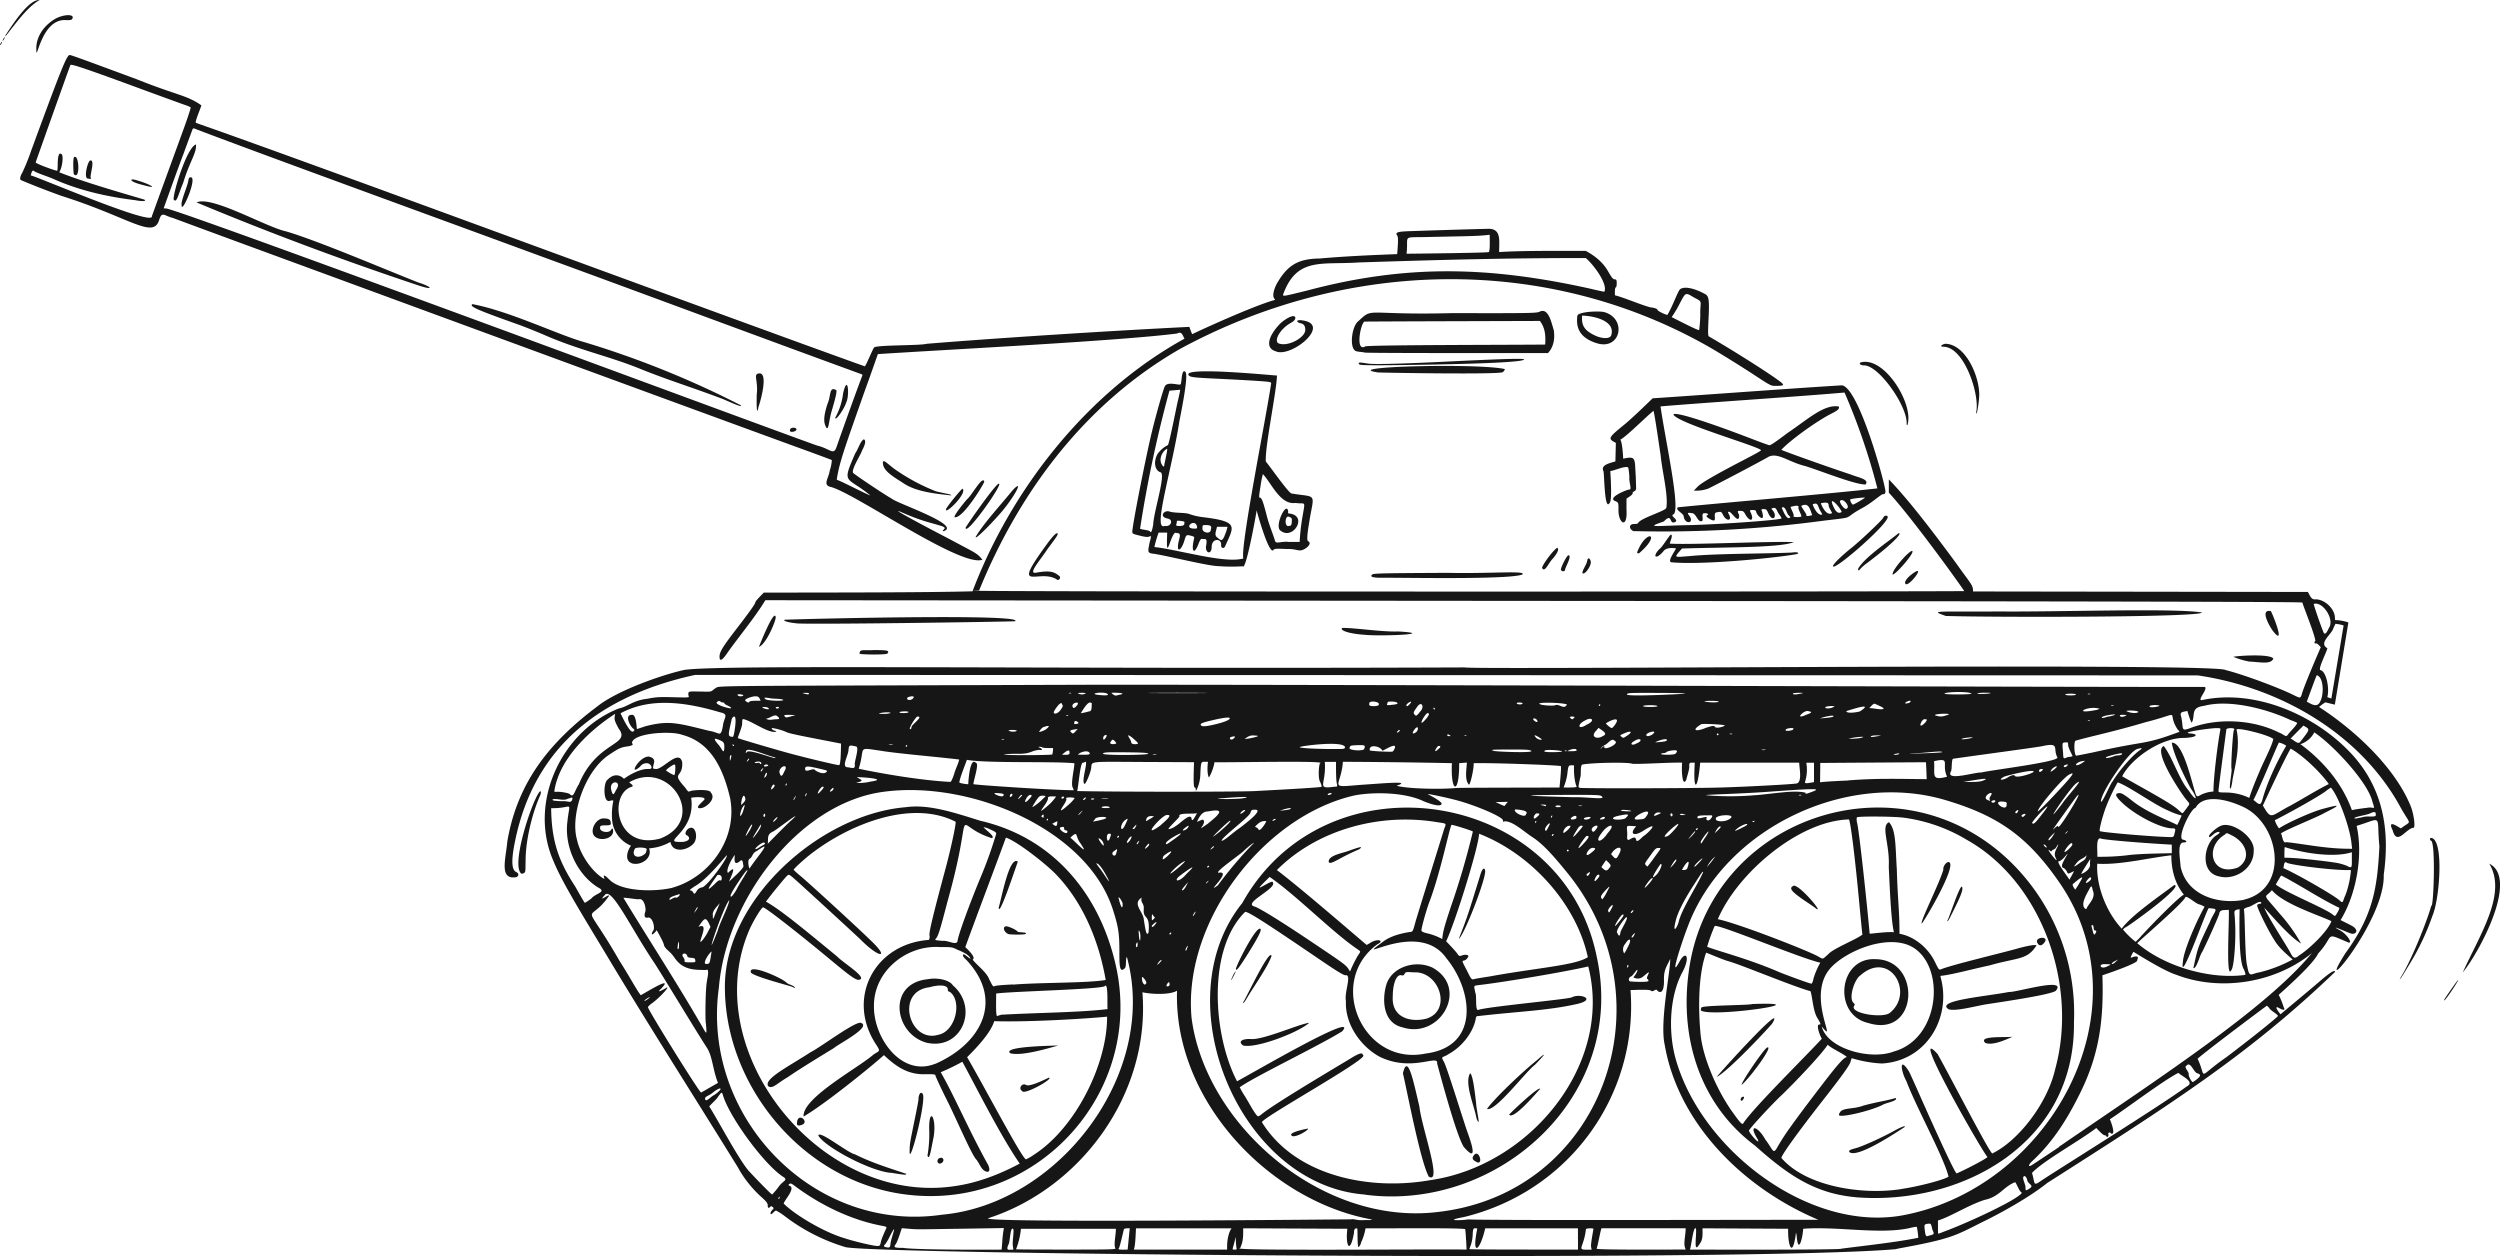 <svg xmlns="http://www.w3.org/2000/svg" width="381.02mm" height="191.43mm" viewBox="0 0 1080.06 542.64"><g id="Слой_2" data-name="Слой 2"><g id="war17_219016642"><path id="war17_219016642-2" data-name="war17_219016642" d="M818.89 539.69c-62.84 5.47-448.57 2.26-453.95-1a81.86 81.86.0 0 1-25.78-13.18 25.2 25.2.0 0 0-3.86-2.51c-.54-.06-1.68 1.53-2.15 1.53s-.35-.89.45-1.73.73-.89.19-1.35-.73-.38-1.05-.06c-.72.74-1.07.52-1.07-.66.0-.93-.54-1.62-2.91-3.75a49 49 0 0 1-10.08-12.83c-17.06-27.64-39.66-63.09-57.32-92.66-12.42-20.53-18.72-31-22.15-39.23-11.39-25.63 3.65-56.66 28.21-66.21 3.83-.74 5.92-3.47 12.35-4.18 3.68-.73 5.05-.81 11.16-.65 6.48.18 6.95.14 6.57-.46-.46-2.46.11-2 5.15-2 6 .21 4 0 7-1.78 1.09-.6 6.86-.66 76.27-.88l75.68-.24c64.26-.26 453.06 1.07 490.94.9 1.48.9-3.51 5.93-1.31 5.72 22.45-4.91 48.71 5.93 64.82 23.35 13.89 15.19 16.41 33.4 13.78 52.11.67 20.22-31.15 56.8-16.48 33.76 11.82-16.19 13.73-28 14.61-46.05-1.39-14 1.9-12.43-9.84-8.85 2.85 12.56.0 29.32-6.92 40.69.31.27 5.72 2.69 6 3.3 1.39 1.29.88 2.64-1 2.64-.64.09-11.07-4.72-5.47-1.61 2.75 1.36 5.79 5.43 4 5.43-11-4.62-5.76-3.41-13.21 4.67-1.45 3.09-6.92 8.8-17.07 17.88a33.09 33.09.0 0 1 2.18 5.41c.72 1.17.06 1.37-1.61.49-1.29-.69-1.53-.73-1.53-.22s1.22 2.08 1.77 2.71c5-4.24 12-10 16.84-14.16s6.68-5.21 6.68-4.11c-37.22 35.69-70.92 57.12-124.39 91.2-7.29 5.88-19.52 12.75-27.92 16.82-11.74 5.88-13.16 7.25-36.41 11.47M258.3 305c8.3-6.54 27.09-13.31 37.29-15.57 15.42-2.42 149-.32 337.1-1.09 4.85 1.11 324.29-2.1 328.74 1.11 7.88 2 23.11 7.65 29.46 10.84 2.73 1.26 3 1.76 3.66-.82 1.15-3.61 5.66-14.3 8.09-19.87-.52-.52-1.55-1.84-2.19-1.62s-.69-.76-.14-1.1c-.45-3.3-4.62-13.31-5.63-16.56-.21-.34-82.11-.52-332.15-.72l-331.88-.29C326 267 318.8 275.51 313.91 282.54c-2.09 3-3.14 3.3-3.05.93.05-1.9 1.56-4.31 7.54-12.07 5.39-7 7.92-10.57 7.92-11.17s2.87-3.37 3.66-4.2c27.09-.06 69.63.0 90.17-.57 16.57-43.75 49.28-85.85 91.58-109.14-.87-1.44-1.07-3.35-3.2-2.23-24.6 3.15-96.26 6.76-129.28 8.89-1.73 4.93-3 8.59-5.83 16.4-8.68 24.64-10.83 30.52-11.93 37.88 2.84 1 11.88 5.85 14.55 6.8-10.41-8.59-12.57-4.39-6.54-18.25 1.29-1.78 2.18-5.26 3.68-6 1 .32.7 2.19-.69 4.67-.35 1.6-5.36 9.16-3.72 10 3 2.33 14 9.59 16.56 11 2.22 2 30.41 11.44 22.31 14-.48.0-.46-.12.1-.73s.62-.76-.48-1.32c-5.93-1.92-8.4-2-17.89-6.18-4.79-2 3.67 2.72 21.51 12 10.75 5.8 11.15 5.59 13.54 8.57-9.46 3.48-56-29.43-65.83-31.52-3.12-.92-.66-3.52-.1-7.08a16.32 16.32.0 0 0 .88-4.45c-.15-.12-7.44-2.84-16.19-6-65.9-24.09-139.73-51.24-207.09-76-27.28-10-56.07-20.6-61.3-22.57-4.05-1.07-4.77-3-6 .72-2.5 8.62-12.51-.91-42.49-10.38-8.21-3-12.47-4.72-17-6.62-1.27-.26-.1-2.7.32-3.28a94.39 94.39.0 0 0 3.86-9.59C26.65 29.22 28.84 23.77 30.13 23.77c.56.0 4.55 1.44 29.13 10.54C76.15 41.1 80.8 41.11 87 45.52c-.34 1.32-3 7.41-2.33 7.58 20.64 7.2 59 21.12 144.52 52.49 36.33 13.32 124.09 45.46 144.43 52.68.74-.76 3.24-7.1 4-8.15 1.23-1.14 20-.77 22.69-1.59 31.2-2.55 80.46-5.68 113.54-7.31a31.17 31.17.0 0 0 1.19 3.15c8.41-4 27.68-12.57 35.45-14.71.42-.11.44-.25.09-.6-.9-.9-.5-3.56 1-6.44 4.66-8.14 9.23-10.8 18.51-10.94 11.72-1 21.6-1.44 33.53-1.89.12-1.82.71-7.49.0-8-.95-1.44.0-1.74 6-1.94 15.91-.54 32.47-1 33.62-1 5.57.09 4.35 5.48 4.44 10.05 9.56-.64 25.72-.51 37.4-.52 4.09 2.23 7.53 5 9.74 9 1.49 2.57 2.09 3.31 2.78 3.31s.86.22.86 1.75c0 1-.18 1.71-.38 1.71-.53.11-.39 2.74-.4 3.42 4 1 11.58 4.28 15.33 5.21 1.75.18 3.07.65 3.07 1.13s4.15 2.41 4.33 2.07c2.48-4.3 4-9.06 5.29-10.9 1.67-1.51 6-.75 11 2 1.6.85 1.84 2.63 1.43 10.72-.28 6-.26 7.33.19 7.57 9.27 5.35 23.85 14.52 29.57 18.63 3.36 2.41 3.29 2.67-.58 2.71-2.16.06-2.24.0-9.38-4.68s-16.62-10.51-21.09-13c-70-39.13-155.25-37.15-227 1.69C469.7 173.77 440.91 211.22 423 255.1c-41.86.67 443.85.53 425.6.24-5-7.36-23.77-33-32.58-42.49V207.1c7.74 8 17.36 20.29 28.91 36 7 9.85 7.45 9.59 7.48 12.43l144.63.21c1 1.53 1.34 3.49 3.46 3.19 4 .08 8.25 4.21 8.25 8.05.0.95.12 1.06.88.92a22 22 0 0 1 4.93 1l-5.85 35.53-4.09-1a22.43 22.43.0 0 0-2.75 2c15.78 10.18 32.58 26.11 39.37 42.27 1.67 3.73 2.53 10.74 1.18 9.92-3.32.81-6.92 7.84-8.77 1-2.38-4.82 2.16-1.51 3.6-.72 4.63-3.7 4.51-.83.0-8.83-17.22-31.84-51.78-52-87.75-57.28-30.8.0-530.8-.2-649.24-.2-40.64 8.88-69.19 30.74-77.64 71.32-1.82 8.63-1.68 12.89.41 13.84 1.19.54 1.19 1.75.0 2.2-7.52 1.29-4.53-7.77-3.83-15.56C223.7 337.14 238.28 320 258.3 305zM433 536.55a50.85 50.85.0 0 1 .7-6l-17.4.28c-22.68.31-18.72.44-26.7-.22-.52 1.64-1.94 6-2.57 6.82-1.13 1.49-.77 1.67 3.16 1.69 5.15.82 31.79.83 42.54.75zm4.59 1.73c-.33-1.36.53-6.08.2-7.24-1.36-1.65-1.44 5.84-2.09 6.57-1.37 3.06.33 2.15 2.09 2.3zm44.27 1c-.84-1.54.37-6.62.21-8.42h-41a33.2 33.2.0 0 1-2.12 8.86c0 .09 9.76.13 21.69.13 19.35.0 21.64-.06 21.22-.57zm5.54-1.73c.2-2.1.46-4.79.68-6.89-.63.0-2.35-.1-2.54.47s-1.76 7.84-2.23 8.25c-.8.74 3.25.42 3.85.49zm42.74.61c.08-2.87.69-5.84 1.94-7.5h-41.3c-.17 2.59-.25 7.52-.95 9.21h40.31zm4.07 1.09a30.2 30.2.0 0 1-.3-4.95c-.31 1.24-1 3.81-1.25 4.7s-.14.87.74.87 1-.17.81-.62zm99.14-3.51a43.38 43.38.0 0 0-.34-4.61c1.41-.81-36.14-.35-43.07-.47a23.75 23.75.0 0 1-1.91 6.11 3.27 3.27.0 0 1-.71 1.57c-1.21 2.71-.62-7.86-1-7.61-.9-.23-1.4.44-1.35 1.82-1.69 9.64-3.79 5.77-2.88-1.69l-45-.2c0 3.11.13 5.46-1.31 8.52-7 1.3 82.26.41 97.81.67l-.18-4.11zm48.36-.48v-4.6H641.65c-2.28 10-6 12.49-3.42.09-1.56-.2-1.87-.54-2 2.88a16.83 16.83.0 0 1-.83 4.38 13.64 13.64.0 0 0-.6 1.64c1.94.27 38.53.18 46.93.2V535.3zm5.7 3.52c-.34-.78.91-7.18 1-7.87.0-.38-3-.3-3.24.09-1 9-5 9 2.46 8.87zm40.45-.14c-.54-1.75.53-6.27.36-8H691.88c-.7 2.06-1.42 6.82-2.09 8.77-1.43.67 32.59.38 38.43.44l-.37-1.23zm67.48.84c9.94-1.3 24-2.79 33.41-4.74a41.24 41.24.0 0 0-.62-4.73 13 13 0 0 0-2.59.42c-13.08 3.11-31.33-.71-46.52.43-.26 4.57-2.22 11.14-2.81 3.05-.26-1.52-.37-1.67-.38-.68-1.51 10.77-3.52 4.56-3.3-2.37l-37-.2c0 2.33.26 4.84-1.17 6.65-1.67 2.64-2 2.07-1.71-2.67.18-2.72.14-4-.12-4-1-.8-2 8.76-2.47 9.21C742.56 539.89 792 540 795.37 539.52zm-410.58-2.35c.11-2.15 3.49-10.27-.18-3.34a21.82 21.82.0 0 1-2.16 3.78c-.78.67-.7 1 .3 1.25 1.65.34 1.9.14 2-1.69zm-4.15-.72c.26-1.59 2-4.93 2.39-6.14.0-.16-.56-.42-1.24-.56-13.92-2.47-27.32-9.14-38.12-17.14-1.71-1.33-2.1-1.47-2.62-1.05s-.52.54.24.83c2.45 1.15-2.45 6.24-2.7 7.62 5.11 5.1 17.63 12.41 26.1 14.91 3.94 1.33 12.49 3.38 14.34 3.42 1.07.0 1.19-.11 1.61-1.89zm453.9-2.9c1.85-.46.24-1.61.12-3.24-.39-1.51-.57-1.71-1.39-1.61-1.91.2-2 .32-1.69 2.68C832 535.33 832.36 533.87 834.54 533.55zm4.52-1.12c8.93-3.18 28.74-12.23 33.5-16.08 1.05-.85 1.09-1 .48-1.43-.57-.27-2-3.86-2.41-4.15-5.08 1.94-6.76 6.33-13.22 7.65-7.37 2.42-14.85 7.35-20.14 8.89.0 1 0 5.46.06 5.7C837.4 533 838.16 532.74 839.06 532.43zm-255.57-5.58c1.89-.36 2.29.54 5.9.3 3.55.0 4-.06 2.67-.38-43.65-8.21-85-51.16-83.53-98.72-3.24 1.94-11.29 1.51-14.95.67 3.5 44.31-27 84.74-66.39 97.55-8.12 2.27 157 .5 156.28.56zm50.9.0c2.84.21 29 .32 76.53.26l74.65-.1c-33-13.94-60.52-42-66.33-75.48-2.25-9.8 2.4-31.36 2.38-37.26-1.42 3.2-2.82 4.51-2.72 9.17.12 3.62-.74 6.37-2.82 4.64-.34-.59-.48-.61-1.35-.15s-1.1.42-1.52.08c-.49-.62-7-.25-8.75-.24 3.36 45.43-26.4 87-72 98.07-9.78 1.81.1 1.41 1.89 1zM821.2 525.2c63.77-11.3 106.77-88 68.64-143.74-14-20.35-26.91-29.07-49-35.69C797.72 332.7 744.68 358 729 400.71c-1.41 3.53-8.26 23.6-3.62 15.11 3-5.77 5.2-2.5 1.15 4.77-5.26 10.47-5.7 24.7-2.9 35.77C734.07 496 780.79 532 821.2 525.2zm-19.7-8c-18-1.63-29.74-10.2-43.33-22.29-23.63-17.68-32.48-46.16-28.63-74.79 8.55-66.68 89.94-94.74 138.52-48.3A91.31 91.31.0 0 1 896 441.61c.7 52.33-48.46 79.38-94.48 75.62zm20.14-3.56c7.41-1.08 18.47-4 20.18-5.31-2-8.3-14-30.06-18.2-41.22-2.38-4.22-3.34-11.23 1.14-4.16.45.88 1.91 4.12 3.28 7.18C838.16 493 844.72 507 845.32 506.93c1.23-.4 11.81-5.61 13.4-7.12.58 2.79-35.23-59.32-21.65-44.46 4.38 7.62 23.52 44.87 23.74 42.93 11.25-5.49 23.75-21.66 27.08-36.37 10-36.28-5.8-81-38.24-99.12a70.92 70.92.0 0 0-27.28-9.54c-4.27-.56-19.58-.66-20.1-.14-.22.22-.22 1.07.0 2.28.78 2 4.34 35.26 5.47 48 2.6-.18 7.39-.9 10.48-.65-1.07-4.31-1.65-15.14-2.23-28.36.5-9.77-3.58-17.44.08-19.16 3.07 3.24 2.75 10.1 3.4 20.31.32 12.48 1.19 18 1.15 27.88 6.31 1.1 12.37 6 15.36 12.25 1.62 3.3 1.73 3.44 2.64 3.08 4.13-1.78 26.51-7.11 32.77-8.89 4.63-1.31 8.11-1.87 8.41-1.39-4 6.4-8 5.1-20.29 8.63-7.53 1.6-14.93 3.68-20.27 4.42-.8.0-1 .15-.86.59 4.87 17.49-6.06 36.29-25.39 37.36a53.52 53.52.0 0 1-13-2.3 7.42 7.42.0 0 0-.49 1.51c-.42 1.57-3.86 6.36-12.25 17.06-10.78 13.8-17.64 23.34-17.64 24.53C780.23 512.64 804.65 516.42 821.64 513.67zM799 497.74c-.42-.69.1-1 2.76-1.71 2.83-.74 11.38-4.6 16.67-7.55 3-1.66 5.28-2.45 4.31-1.48-2.67 1.67-20.23 13.6-23.74 10.74zm-4.55-16c.63-3.68 5.41-2.14 10.57-4.09 6.16-1.63 7.67-1.69 12-2.75 2.27-.64 2.13-.64 2.13.0-1 1.18-4.34 1.48-6.12 2.59-5.57 2.64-17.82 5.45-18.55 4.29zm63.27-31.17c-3.56-3.32 9.48-2.21 11.77-2.69-3.24 1.49-8.77 3.91-11.77 2.69zM841.8 436c-5.82-3.78 16-5.47 26.15-7.45 2.76.33 24.88-6.49 20.37-.72-.33 1.61-22 4.81-30.3 6.07-5.06.87-13.46 3.17-16.22 2.1zm38.63-28.3c-2.3-3 5.58-3.65 2.63-.29-.93 1.19-2.09 1.31-2.63.26zm-50.22-8.64c-.63-1.14 7.51-17 9.38-23.35-.3-1.25 1.14-3.3 2.31-3.3 4.09 1-11 26.31-11.69 26.65zm11.11-1.39c.64-.53 5.89-17.3 6.45-14.24.19 1.33-.52 3.26-3.44 9.2-2.55 5.19-3 5.95-3 5zm-73.17 97.45a98 98 0 0 1 5.43-8.31c3-4.2 7.17-9.79 13.26-17.72 7.38-9.64 9.84-12.37 11.08-12.39-1.22-1.32-6.67-3.71-8.31-5.35-2.35 3.83-13.74 15.83-19.61 21.5-4.59 4.29-13.9 14.39-14.38 15.55-.13.27.7 1.55 1.82 2.84 2.18 2.52 2.92 2.52 1.35.0-3.29-5.72.7-4.69 3.89 1.09 3.45 4.42 3.27 7 5.47 2.77zM753.32 485c4.94-7.16 26.17-28 33.76-36.25-.93-1.46-2.59-6.09-1.12-6.14.76.0.74-.1-.57-2.43-2.1-3-2.29-9-3.18-11.94-8.06-2.24-30.27-11.57-35.61-13-3.23-1-7.28-2.85-9.51-3.66-3.3 9.1-3.47 23.28-2.48 34.34.68 9.86 6.6 24.18 13.54 34.06 4 5.61 4.67 6.29 5.17 5zM752 475a1.55 1.55.0 0 1 .54-1C754.74 472.87 752.28 477 752 475zm.4-6.26c-.06-1.41 10.08-16.19 11.1-16.19 2.87-1.05-7.08 12.72-11.1 16.19zm-10.74-3.46c1.8-2.4 30.34-33.83 24-23.12-1.31 1.71-18.87 20.53-24 23.12zm-6.79-28.69a1.61 1.61.0 0 1 .17-1.24c-.33-1.07 20.74-1 21.94-1.58 30.8-1.17-17.1 5.92-22.11 2.82zm83.23 17.71c20.39-5.6 22.64-37.41 7.63-45.41-10.38-5.38-27.78 1.79-34.59 9-11.45 12.09 3.44 34.74-4.1 25.59C789.48 453.13 808.13 458.14 818.14 454.29zM807.3 442c-15.69-3.37-13.1-28.52 3-27.61 20 .19 18.6 34.16-3 27.63zm9.17-4.43c10.92-8.82-.18-27.46-12.88-16.06-2.33 1.61-5 9.31-2.93 11.69.6.45.73.75.46 1.23-2.53 3.3 12.2 5.69 15.35 3.14zm-33.05-14.67a33.33 33.33.0 0 1 3-7c-7.94-1.63-45.47-17.37-45.67-15.77a76.59 76.59.0 0 0-3.22 8.89c2.91 1.35 18.06 5.22 31.22 11 5.07 2 13.08 4.91 13.82 4.95.24.0.63-.89.89-2zm6.19-10.38c1.82-2.54 12-6.44 15-8.73-.07-.28-.63-5.93-1.26-12.58-1.85-20.07-3.8-35.94-4.56-37.19-21.61.55-48.17 23.16-56.65 43.09 8.71 1.81 38.72 13.49 43.43 16.14 2.3 1.36 1.78 1.1 4-.73zm-4.8-19.8c-1.75-1.51-5.26-3.53-7.77-5.49-3.3-2.43-3.94-3.62-2.43-4.42 1.74-1.84 13.15 11.57 10.2 9.91zM407 524.78c50.4-4.56 93.57-61 79.85-111.33-.73.62.0 4.48-1.09 5-2 1.84-2.2-1-2.16-7.63.0-7.66-.47-10.5-2.7-17.52-10.88-34.9-61.58-56.34-99.2-51.22-36.5 4.81-68 46.65-71.12 84.55C302.8 482.49 351.45 532.93 407 524.78zm-11.3-8.29c-46.15-3.32-82-45.29-82.52-89.06-.85-38.52 41.26-75.71 78.16-78.7 9.71-1.38 20.58 2.21 32.2 5.87 32.2 7.41 52.54 32.78 59 64.78 10.33 52.7-33.15 101.23-86.85 97.11zm16.31-4c10-1.32 19.71-5.07 28.53-9.79-8.33-12.09-18.27-32-24.78-44a93.43 93.43.0 0 1-9.34 4.53c6 10.47 12.11 25 20.54 40.15 1 2.38.33 3.58-1.61 2.44-1.66-1-2.33-3.52-3.68-5-2.15-2.39-9.24-19.13-13.28-26.94-2.35-4.77-4.26-8.95-4.26-9.25.0-.48-.69-.59-4.13-.55-7.83.35-13-3.44-18.12-8.23-6.66 5.93-25.87 21.39-34.71 26.52-.71-7.9 23.35-20.87 29.94-26.56 2.65-2 3.53-1.18 1.57-4.26-13.36-19.87-1.16-43.78 22.61-45.49a2.73 2.73.0 0 0 .26-2c-.16-1.63 1.51-8.59 6.95-28.82 2.35-8.8 4.54-19 4.36-20.22-18.91-9.66-45.36.81-62.1 13.58-3.46 2.65-8 6.82-7.87 7.2a33 33 0 0 0 3 2.69c5.11 4.37 24.44 22.09 30.2 27.72 8.7 8.22 3.66 7.8-4.45-.44-6.34-5.93-22.76-21-27.58-25.33-3.16-2.79-3.18-2.81-4-2.09-1 .91-6.7 7.85-9.15 11.17 6.11 3.44 14.73 10.5 30.7 23.66 2.82 2.94 13.88 9.56 9.32 10.14-1.41.0-3.95-1.84-12.6-9.06C344 402.4 330.65 392 329.66 392c-.6.0-3.5 4.63-5.53 8.83C300.55 453.27 354 520.81 412 512.5zm-26.65-5.77c-8.58-.32-28.8-11-31.81-16.09.27-2.68 12.59 7.44 15.82 8.07 7.5 3.82 17.15 6.69 22.15 8.42.0.57-.29.55-6.16-.38zm19.77-4.58c-.8-1.75 2.28-2.85 2.46-1 0 1.37-2 2.17-2.44 1zm-4.44-2.94a53.93 53.93.0 0 0 .78-10.16c-.46-11.6 3.34-6.67 1.88 2.19-1.19 5.75-1.83 10.48-2.66 8zM393 496.69a20.89 20.89.0 0 1 .32-3.65c.5-3.24 3.68-17.61 3.5-18.44.0-1 .67-3.42 1.77-2.07 1.94 2.25-6.2 33.86-5.59 24.16zm-48.69-11.52c.25-5.48 6.7.38.88 1.08-.7.0-.88-.22-.88-1.08zm-12.45-15.94c-1.95-3.12 8.66-8.36 18.4-14.69 4.12-2 19.76-13.84 21.79-12.59 4.48 1.83-10 9.18-11.68 10.77-11.81 7.22-15.94 9.83-20.18 12.73-4.76 2.77-6.49 5.2-8.33 3.78zm10.15-43c-3.73-1.13-15.38-4.18-17.52-5.93-1.81-4.39 12.44 1.75 15.11 4.06 1.09 1.07 2.69 1.13 3.6 2 .52.65.52.65-1.19-.12zm104.82 72.54c18-11.64 31.57-39.27 31.46-59.54-8 .77-32.7 2.42-48.76 1.95-1.47 4.86-7.13 11-11.71 15.55 7.54 12.89 24.51 45.32 25.51 44.1a20.15 20.15.0 0 0 3.5-2.07zm-5.27-27.46c-1.71-1-.08-3.56 1.67-2.63 1.25 1.1 7.72-2.07 9.86-3.1 2.61.17-10.91 7.85-11.53 5.73zM436.39 455c-3.6-3.16 21.38-3.22 20.94-3.36-5 1.42-16.12 4.74-20.94 3.38zm-32.27 4.59c19.67-8.63 30.14-27.48 13-45.27-1.06-.84-1.49-2-.74-2 .3-.15 2.62 2 2.92 1.83-.83-1.89-3.66-3-6-4-1.95-1-2.25-1-7.42-1-14.38-.88-28.44 10.53-28.31 25.45C377.3 448.17 389.37 465.51 404.12 459.54zm-3.8-9.11c-14.11-3.82-17.18-25.69.54-27.44 4.41-.83 9.43.42 10.82 2.67 11.4 9.81 3.67 28.21-11.36 24.77zm5.53-3.53c7.17-1.95 9.82-14.56 4.49-18.45-.63-.08-.87-.38-.87-1.06.0-1.83-3.3-2.2-8-.91C386.39 428.4 393 451.34 405.85 446.9zm27-8.57c14.34-.85 33.64-.94 45.64-2.43-.19-2.33.34-11.4-1.14-10-.16 1.47-41.18 2.34-47 3.3.1 1.43-.35 10.8.61 9.65A19.73 19.73.0 0 1 432.85 438.33zm4.79-13c12.62-1 31.58-.6 40.05-2-2.7-15.51-9-32.32-20.88-45-3.8-4.25-17.11-14.8-22.23-16.52-4.7 12.91-12.85 34.33-17.54 47.32 1.18 1.12 4.81 4.57 3.15 5.37 1.63 2.28 6.07 5.41 7.2 8.58 1.57 3.09 1.64 3.19 2.34 2.91C430.07 425.76 433.63 425.5 437.64 425.3zm-1.91-21.81c-2-.77-2.76-3.14-1.09-3.38.86-.12 4.48 1.51 4.91 2.21.11.53 3.6.24 3.66.79.9.86-7 .57-7.48.38zm-4.25-11.59c1.11-3.27 4.52-22.53 8.27-19.72-.23.23-8.3 25.08-8.27 19.72zm-17.79 14.6c0-1.76 4.85-15.24 9.8-27.17a185.74 185.74.0 0 0 6.84-19c.2-.68-.14-1-2.47-2.05a9.12 9.12.0 0 0-2.92-1c.31.8 5.5 4.27 3.5 4.73-18.46-5.84-6.64-17-19.09 27.35-3.28 12.58-4 14.95-5.07 16.12-.52.59-.3.64 2.8.91 2.8-.26 5.94 2.13 6.61.15zM620.81 523.65c71.69-7.86 101-91.33 56.47-146.37-5.4-6.63-10.33-12.45-15.21-15.6-3.77-2.42-8.37-6.9-12-6.86-.62.35-.75.29-.75-.4.0-1.51-12.39-6.8-21-8.95-5-1.27-11.3-2.57-11.49-2.37.84.48 7 3.54 5.86 4.42-.54.87-3.36.36-7.57-1.33-8-3.91-21.52-4.15-29.93-2.55-39.52 9-74.21 54.82-70.41 96.08C520.73 485.88 570.91 529.52 620.81 523.65zm-31-7.56c-54.29-3.94-87.28-83.57-53.12-125.94 36.49-65.45 138.29-49.45 153.1 23 13.31 60.08-42.27 110.46-1e2 103zm28.16-6.24c43.19-6.26 79-50.14 68.2-92.32-9.38 2.21-35.89 6.72-46.85 8-3.11.41-2.45.13-2 3.22.84 1.32-.23 8.5 1.51 7.5 4.46-1.42 39.64-4.63 40.3-5.41 3.73-1.83 10.61.95 2.29 2.89-12.64 2.89-25.55 3.24-42.95 5.26-.6-.08-.8.24-1 1.63-1.26 5.7-6 11.73-11.67 14.78-2.49 1.72-3.45.69-2.12 3.12 1.11 1.31 8.6 26 10.55 31.3 2.23 6.23 3.72 12.13-1.87 5.64-3.14-5-9.44-28.49-11.49-36 .66-4.26-10.86 4-25-3-7.64-4.23-14.88-13.55-14.4-24.06-.75-3.62 2.45-10.86.1-11.11-.63.39-3.2-1.14-12.44-7.44-22.63-15.41-30-20.12-31.22-19.88-16.53 16.38-13.81 53.34-3.48 73.17 5.38-2.79 53.1-30.74 45.49-21.63-9.46 6-38.09 19.68-44.32 24.21a29.5 29.5.0 0 0 2 3.52c1.81 2.83 3.62 6.47 5.29 8.55.7.7.74.7 2.19-.43 4.7-3.94 27.58-17.59 37.5-23.53 4.63-2.88 6-3.32 6.24-2 4 .81-44.94 27.77-43.61 29.06C559.56 508 591.47 514.55 617.93 509.85zm-.7-1.51c-3.59-6.62-8.92-34.83-11.17-44.66 2.07-8.74 4.44 3.06 7.1 14.32 1.05 9.37 10.09 33.81 4.07 30.34zm20.2-6.58c-1.31-.7-1.57-1.42-.87-2.43 2.33-3.66 4.72 5 .87 2.43zm-79.65-11.5c-.31-1.13 5.66-2.41 7.28-2.7.25.86-6.81 4.86-7.28 2.7zm80.09-7c-.9-5.3-5.36-15.28-2.8-19.56 1.38.52 2.32 10.95 2.6 12.75.0 2.62 2.34 11.82.2 6.81zM652 481.53c.81-1 12.84-12.43 13.42-11.11-.36.2-11.64 13.82-13.42 11.11zm-9.58-2.42c3-4.4 15.76-16.49 21.63-21.12 4.37-3.9 3.78-2.74-1 2.11-3.72 2.68-17 20.29-20.62 19zM537.16 451.75c-2.71-1.88-.23-3.09 3.46-2.85 5.19.27 18.88-5.72 24.14-6.88.38-.16.68-.15.68.0-4.61 4.08-22.54 10.95-28.28 9.69zM537.08 433c1.19-1.58 11.16-23.06 12.27-20.1-1.16 3.86-6.74 12-9.7 16.74-2.15 3.6-2.57 4.17-2.57 3.36zm-4.41-11.51a8.6 8.6.0 0 1 1.17-1.91c.13.67-3.6 7-1.17 1.91zm1.35-2.77c-1 .39 8.89-19.6 10.6-17.32.32.84-1.2 3.78-5.65 10.9-3.48 5.55-4.93 7.43-5 6.42zm81.62 36.47c23.84-2.81 20.77-27.2 9.21-41.24-12.24-17.41-42 3.77-27.42-7.06 3.19-2.49 8-3.71 11.85-4.27 1.07-.1 1.14-.22 2.33-4.69 3.74-12.34 9-29 12.28-39.76 1-2.54 1.18-2.36-2.7-2.92-25.47-4.34-52.48 3.46-69.55 20.64 9.71 7.36 28.15 23.3 38.79 32.35l1.83-1.05c2.93-1.83 6.09-.84 2.78.77-22.12 16.19-6.31 52.59 20.6 47.25zm-9.58-11.33c-8.73-1.8-9.11-12.26-7-18.87 2.61-7.38 12.48-10.34 19.71-7 16.1 8.75 3.59 31-12.73 25.89zm10.22-3.78c11.2-3.53 5.57-20.67-5.57-20-3.26-.21-3.44-.19-3.89.64a1 1 0 0 1-1.36.62c-2.1-.52-3.75 3.46-3.75 9.17C601.11 439.51 609.18 441.87 616.28 440.08zm-42.23-67.63c-.35-2.4 4-3.45 6.58-4.23 1.38-.23 10-3.85 6.56-1.3a94.66 94.66.0 0 0-8.83 4.32c-3.1 1.63-3.9 1.87-4.29 1.21zm69.37 49.43c21.2-3.87 37-4.75 42.57-8.35-5-23-24.38-44.56-47-53.34-.08 5.4-10.27 38.27-14.22 46.46 1.32 1.37 4.08 4.27 4.87 5.41s.86 1.08 2.13.66 2.62-.26 2.62.44c-1.87 3.95-4.28-.84-.57 6.3 1.9 3.82 1.91 3.82 3.06 3.53C637.52 422.82 640.46 422.32 643.42 421.88zm-13.18-16.34c3.44-8.64 4-10.39 9.4-27.92.74-2.44 1.77-3.12 2-1.33.14 4.14-9.24 28-11.37 29.25zm-43.55 7.24c1.29-2 1.34-1.55-.67-3-10.45-7.13-26.17-23.13-37.52-30.93-.81.85-4.38 4.23-4.34 4.63.87-.07 5.8-3.58 5.77-2.21 1.72 2.7-13.68 9.12-7.7 10.44 2.87 1.19 11.42 6.5 24 14.93 14.06 9.41 15.26 10.3 16.27 11.89l.75 1.19a54.21 54.21.0 0 1 3.46-7zm40-20.7a337.73 337.73.0 0 0 9.62-32.81c0-.3-8.29-2.92-9.21-2.92-.85 1-4.79 21-9.79 33.86-1.46 4.21-3.21 10.6-3.21 11.69.0.56.54.85 2.77 1.39a25.19 25.19.0 0 1 6.22 2.41c.33-3.83 1.37-6.72 3.6-13.62zM336.82 517.45c.28-.86-.59-.09-.52.25.0.54.26.42.52-.25zm-.58-4.48c1.66-2.72 4.34-3 2.35-4.4-8-4.89-23.47-25.86-26.27-35.45-.52-1.89-.9-.82-2.05.62-.79 1.35-3.17 3.36-3.86 4.26 3.74 5.86 12.52 22.52 17 27.79 4.91 5.27 9.94 10.36 10.19 10.26a30.47 30.47.0 0 0 2.6-3.08zm540.38.6c2.63-1.5-.65-1.88-.84-3.94-.46-1.51-1.33-2-1.71-1-.21 1 1.11 3.36 1 4.48.0 1.35.09 1.37 1.57.5zm5.26-3.5c1.18-.8 8.12-5.23 15.39-9.83 27.72-17.55 41.44-26.46 47.41-30.83 4-2-2.43-4.58-3.52-5.91-6.17 3-23.17 15.89-29.65 20.06.55 1.17 2.71 7 .52 6.16-.44-.75-1.4-.45-1.17.34s-.45 1.56-.86.86a.8.8.0 0 0-.74-.46c-.74.0-2.85-2.34-3.6-3.14-6.74 5.25-23.27 14.41-27.79 19.43 1.39 4.49.32 6 4 3.32zm7.54-14.55c41.11-28.25 89.62-59.61 109.4-83.8-15.3 12.63-39.17 16.93-58.66 9.39-4.78-1.5-14-7.16-18.47-9.92-1.23 2.14-1.41 2.72-.83 2.5 2.42-.93 3.32-.51 2.43 1.16 1 1-11.57 5.37-15 6.5.67 20-1.52 35.07-10.28 52.19-6.12 12.23-12.37 21-19.94 28-1.65 1.51-2 2.7-.58 2 .48-.25 5.87-3.83 12-7.94zM308.54 473.08c4.18-2.81 3.28-4.06-.4-1.21-2 1.79-3.7 1.61-3.52 3.05.52 1.37 2.51-1.23 3.92-1.84zm-1.87-3.24 3.52-2c-2.35-5.82-2.3-11.62-5-15.5-6.38-10-15.67-25.57-22.27-36-10.51-15.5-18.95-34-21.77-29.48-1.45 1.49-1.22 1.67.65.51.94-.57 1.3-.65 1.3-.29-9.34 13.38-11.81-.45 4.47 27.91 5 7.88 7 11.94 9.21 14.94.0.31 14.95-9.29 9-2.95-2.79 2.58.76.54 1.63.06 3.05-2-2.18 3.84-5.66 6.33-1 .71-1.81 1.51-1.81 1.77.0 1.17 22.39 37.12 22.95 36.86.15-.06 1.84-1 3.75-2.15zm642.38-3.54c1.77-1.41 1.87-2.06.36-2.58-1.67-.2-3-5.43-4.77-3.34-1.42.63 1.25 2.7.91 3.84.0.93 1.29 3.26 1.79 3.26a10.32 10.32.0 0 0 1.71-1.18zm12.77-9.54c10.57-8 22.11-17.22 22.31-17.85-.27-.86-3.22-2.33-3.72-3.33-.42-.58-.94-1.05-1.14-1.05-5.23 3.86-24.8 18.53-29.86 22.85 4.26 9-.82 8.5 12.41-.62zm-656.9-14.63c-.34-3.68-.06-15.54.46-18-.05-.58 1.48-6.09-.36-5.07-5.89.0-10.25-.27-13.72-5.45-2-2.9-3.66-3.26-4.45-5.23.0-1-2.34-5.09-3.16-6.54-.59 1.08-3.08 3.3-1.69.48 1.33-1.1-.08-6.39-2.11-5.89-1.35.26-1.73-.56-1.15-2.44.54-1.4-.5-6.16-2.75-5.49-1.19.1-5.68-.8-6.66-.6 9.29 15.32 23.53 37.45 32.63 53.21 3.24 5.27 3.58 7.53 3 1zm-24.18-11.3c-.13-.22-2.47 1.26-2.32 1.51.08.42 2.46-1.44 2.32-1.51zm224.53-5.71c0-1.07-.52-1-1.15.22-.82 1.2 1.46 1 1.15-.22zm-10-.47c0-.88-1.89-3.22-1.91-2.35-.19 2.05 1.18 4.18 1.91 2.35zm216.89-1a.79.79.0 0 0-.48-.71c-.89-.74 2.65-4.82-1.05-1.67-1.93 1.83-3.31 1.75-5 1 .35-.33 2-2.6 1.76-3.32-.52.1-2.08 2.83-2.83 2.94-.93.42-1.17 1.75-.39 2.07.0.13 8.67.59 8-.3zm257.61-2.36c.48-.18.44-.54-.32-2.43-2.22-3.19-2-18.63-1.89-26.06-3.1.46-2.09.85-2 5 .55 7.56-.38 20.07-1.54 21.26-2.52 5.19-.8-22.14-1.13-26-1.69.25-3.93-.37-4.13 1.77-.5 1.67-5.23 12.23-7.34 16.41-1.23 1.69-2.35 7.28-3.84 7 1.9-8.51 1.58-8.33 7.12-19.83 1.68-4.4 4.1-5.8.91-5.92-1.27-.2-1.64-.14-1.64.29-1.41 2.33-12.51 33.55-10.88 22.65.2-4.41 5.6-17.07 9.34-23.68a12.22 12.22.0 0 0-2.15-1c-1.6-.12-6-4.57-6.28-2.89-1.61 2.85-16.69 15.83-20.68 19.61 12.06 10.26 31.58 15.73 46.49 13.74zm6.78-1.32a59.1 59.1.0 0 0 13.94-5.44c-3.47-3-6.18-5.41-8-8.53-2.66-4.08-7.61-14.16-7.33-14.93s1.64-.45 1.79-.92c-.37-1.75-4.17 1.61-5.67 1.69-1.87.67-2 .78-1.77 1.69.43 4.1.36 21 1.37 23.94C971.82 422.88 972.43 420.53 976.59 420zm-273.08-2.48c.12-.32.06-.58-.14-.58-.67.11-.32 2.08.14.58zm206.93.0c2.17-.93 1.53-.9-.72-.94C906.14 416.22 907.37 419.17 910.44 417.47zm-408.61-2.6c0-.52-1.1.47-1.61 1.44-1 1.61 1.86-1.35 1.61-1.44zM307 413.73l.42-2.6c-.81.17-4.66 5.87-1.95 5.31 1-.11 1.13-.26 1.53-2.71zm607 1.81 1.07-1-1.23.61c-2.63 1.31-1.34 2 .16.38zm-613.65-.74c0-1.71-3.19-.3-3.48-1.91-.47-1.6-3.06-1-1.61.72a2.56 2.56.0 0 1 .51 1.63c-.15.4.36.52 2.29.52 2.43.0 2.48.0 2.29-1zm692.88-2c4.81-3.08 12.56-10.68 14-14.85-6.09-2.82-20.67-7.42-25.71-13.37-3.15 3.8-4.55.68 3.46 10.26a70.8 70.8.0 0 1 9.15 12.81c-5.32-3.26-12-11.37-15.89-15.45 1.09 3 8.11 14 10.34 17.76 1.71 2.75 2 5.15 4.65 2.84zm-290-3.6c2.1-3.84.62-4.3-1.13-1.39a3.49 3.49.0 0 0-.42 4.11 15.1 15.1.0 0 0 1.55-2.74zm-190.31.34c.87-2.26-.8.28-.73.75.0.84.3.56.73-.75zm-219.57-1.34c.08-3.92-1.16 2.57-.34 1.83.22.0.36-.83.34-1.83zM491.47 408c0-.94-.08-1.1-.36-.66-1 1.48.36 3 .36.66zm-181.36-6c.61-2.74 5-11.19 4.93-13.12-2.84 3.25-12.08 31.57-4.93 13.12zm-4.47.93 1.31-2.48c-2-4.73-2.43-4.16-5.21.0 4.35-2 1 4.51.82 6.3.0.76 1.87-1.53 3.08-3.78zm619.85 1c4.08-4.47 15.72-16.39 18-17.42-3.81-4.7-5.44-10.71-5.42-17-9.2 1-22.3 4.28-32 3.64-.52 9.37 3.72 20.61 10.56 28.05 4.24-5.85 17-14.53 22.67-18.83 2.4-.06-2.45 4.76-12.13 12-3.82 2.87-7.64 5.59-8.47 6.05a4.4 4.4.0 0 0-1.51 1.17 36.31 36.31.0 0 0 5.44 5.29 24.88 24.88.0 0 0 2.85-3zm-432.81.36c0-1.68-1.07-3.73-.67-.7.11 2.49.68 4.36.67.7zM706 404c1.39-2.37-2.17 1.25-.79 1 .16.0.52-.47.79-1zm-6-.93c.06-1.19 3.83-6.62 2.65-6.84-.67.28-5.15 6.29-3.89 6.86C699.35 404.6 699.79 404.55 700.07 403zm-194 0c-.1-.55-.83.18-.77.49.11.57.84-.17.77-.49zm399.66-.56a.56.56.0 0 0-.57-.54c-.87.16-.29-2.43-1.15-2.3-.48.0-.48.25.0 1.84.55 2.11.71 3.24 1.72 1zm-409.46.36c.78-8.29-2.32-5.37-2.08-9.85.31-3.12-1.58-2.82-.86-5.25-4.35 2.76.79 6 .93 9.79.5 2.81 1 7.54 2 5.31zm229-4.44c1.24-5.71 8.25-16.14 10.6-21.65-.3-.3-.06-.62-3.84 5.23-4.53 6.94-7.35 12.6-8.07 16.06-1.3 5.14.36 3.38 1.31.36zm-226 .8c1.64-2.41-2 .79-1.6.89.0.7.77.26 1.6-.89zm200.53-1.31c1.83-2.27 2.13-3 1.13-2.77-1.42 1.09-5.57 8.39-1.13 2.77zM498.61 396c-.76-.55-.89-2.06-1 .12.0 1.66.0 1.68.72 1s.68-.74.24-1.11zm-189-2.53 1.35-3.26c-1.25 1.47-3.3 3.34-3 5.15-.07 3.35.53.41 1.66-1.89zm206.54 1.35c1.23-2.46-1.07.44-.77 1a3.89 3.89.0 0 0 .77-1zm493.77-.75a5 5 0 0 0 .74-1.87c-3.66-1.7-7.37-3.78-14.77-8.16-5.57-3.28-10.24-5.88-10.38-5.76-.33.35-1.82 3-2.31 3.87 4.5 3.44 18 8.86 23.66 12.3 2.2 1.44 1.69 1.95 3.06-.38zm-304.24-.68c-.17-.56-1.26.71-1.15.95.13.54 1.25-.75 1.15-.95zm-404.27-1.17c0-1.23-1.35 1.77-1.57 2.21a10.63 10.63.0 0 0 1.57-2.21zm394.71.45c2.12-3.74-1.76-.12-1.35.94.36.89.44.82 1.35-.94zm205.36-.27c1-2.2 4.09-4.51 2.64-7.76-.41-1.91-.45-1.95-1.09-1.27-1 2.07-3.92 6.31-2.7 8.61.41.72 1.15 1 1.15.42zM485 390.73c.35-.57-1.83-4.05-1.77-2.77 1 4 1.77 5.23 1.77 2.77zM255.59 388c2.12-2.21 6.67-2.63 2.73-4.63-9-5.57-14.52-17.63-13.21-28.22 1-9.93 2.86-5.8-7-6 .18 13.54 2.78 22.24 10.44 33.92 2.15 3.84 4 7 4.14 7a30.07 30.07.0 0 0 2.92-2zm757.71-1.31a39.52 39.52.0 0 0 2.36-10.82c-6 .35-24.56-1.92-27.62-3.08-1.34-1.12-1.26 1.23-1.57 2.25 6.26 2.78 21.36 11.48 24.18 13.86 1.87 1.91 1.39.24 2.65-2.21zm-43.87 2c20.16-4.81 15.44-33.51-1.07-40.43-6.66-3-16.52-5.24-19.81.72-2.26.42-8.67 14.1-5.11 13.82 1.44.48 1.49 1.17.0 1.17-3-.12-1.58 6.93-1.36 10.42C944.6 386.57 958 390.94 969.43 388.74zM958.58 378.6c-8.49-1.79-6.42-14.51-.86-17.84 2.6-1.52.4-2-1.57-.2-1.47 1.28-1.79 1.41-1.79.62s3.26-3.64 4.91-4.32c4.71-2.37 15.16 4.78 14.38 10.84.06 7.55-8.17 12.83-15.07 10.9zm8.39-3.88c5.83-3.76 3.66-10.81-3.15-14-1.88-.95-1.88-.95-2.58-.18C952.1 365.91 955.47 379.13 967 374.72zm-675 13.06c.9.31 2.69-2 1-1.33-2.86.91-3.58 1.27-3.71 1.89C288.8 389.6 291.17 387.4 291.92 387.78zm402-1.95c1.72-3.24 2-3.72-.64-.89-1.68 1.91-2.16 2.61-1.09 3.6a11.73 11.73.0 0 0 1.73-2.71zm-375.45-2.14c1.42-2.73 3.49-5.65 4.4-7.56.0-.69-1 .5-3.4 4.1-3.66 5.45-4.62 7.47-3.4 7.06a16.41 16.41.0 0 0 2.4-3.6zM301 384.9a3.28 3.28.0 0 1 2.12-1.51c1.91.34 11.91-13.45 10.8-13.88-3.26 3.84-9.15 10.75-13.62 13.3-2.13 1.38-2.65 1.89-2 1.89 1.56.0 1.15 3 2.71.2zm-10.76-1.31c16.38-4.52 28.57-21.39 25.17-38.85-3.14-13.36-8.66-24.11-20.72-27.28-4.79-1.85-21.57-.78-21.67 3.62.85.53.08 1.11-1.81 1.37-2.91.39-3.9.83-7.93 3.54-10.74 7-17 26.44-14 36.78 1.29 6.21 6.18 13.43 11.09 16.56.8.44.89.42.66-.16-.54-1.43.2-1.17 2.14.74C268.35 385.33 282.84 385.33 290.27 383.59zm-17.46-10.74c-3-1.15-1.81-5.29-.18-7.48a13.37 13.37.0 0 1-8-9.86 28.09 28.09.0 0 1 .27-9c.2-.77.09-.83-1.13-.63-3.31 1.61-3.05-7.66-1.41-8.87 2.49-2.69 5.2-2.6 7.24-.54 2.78-2.09 7.32-4.31 10.24-4.25 1.41.0 1.67-.12 1.67-.76-.52-2.35-3.59-2.24-5-.2-5.21 4.5-.44-4.47 3.82-4.41 1.47.37 2.87 1 2.12 3.2-.39 2.07-.68 2.14 1.3 2.17 3.23-.49 9.6-8.5 11-3 .54 7.24-5.15 3.89 1.27 11 1.26 1.83 1.46 2 2.19 1.57 1.08-.49 8.75-1 8.91.64 2.56 2.69-2.19 6.7-4.51 6.74-3 .11 1.32-3 1.73-3.76.71-1.33-4.27-1.08-5.71-.75 2.14 14.82-13.07 19.15-4.91 19.07 3.3.21 5.19-1.37 3.2-2.79-1.69-.44-.16-3.34 1.77-3.34s2.78 4 1.31 6.4c-2.27 3.25-9.39 5-10.32-.27a21.77 21.77.0 0 1-9.23 2.78c1.62 4.49-3.9 7.68-7.55 6.44zm5.15-3.46c1.35-.78 1.17-1.33 1.45-2.41.34-.87-4.45-1.15-5.09-.31-1.7 3.14 1.1 4.4 3.64 2.72zm7.22-7.08c20.87-8 4.13-34.51-13.32-24.32.42.45 2.23 1.46 1.21 1.87-10.41 3.1-7.15 27.63 12.11 22.43zm-18.77-21.39c2.57-4-3.8-4.05-2.17.85.76 2.56 1.12.93 2.17-.85zm25.35-8.32c.1-1.76.0-2.3-.4-2.3-.65.0-3.84 2.32-3.56 2.59a15.57 15.57.0 0 0 3.48 2c.2.0.42-1 .48-2.29zm-34.28 29.14c-3.45-2.12.0-8.73 3.74-8.14 1.87.0 2.66.6 2.66 1.95.7 2-5 .1-4.55 1.93-.58 1.9 3.74 2.71 4.65 1.07.54-.79.6-.79.86-.18.78 3.7-4.75 5.12-7.36 3.37zm255 21 .91-1.71c-.5.61-3.94 4.15-2.28 3.56a5 5 0 0 0 1.37-1.85zm386.33-2c2.47-3.81-1.85.07-3.15 1.1-.62.51.52 1.9.91 2.52a34.64 34.64.0 0 0 2.24-3.62zM308.68 382c1.27-1.34 2-1.85 2.45-1.67s.65.0.65-.9a1.3 1.3.0 0 0-1.91-1.31c-1.28 1.93-6.85 9.31-1.19 3.88zm217.45.51a176.38 176.38.0 0 1 15.56-18.29c0-.34-2.32 1.47-4.35 3.38-1 1.2-13.2 9.53-10.81 9.44 6.21-1.06-6.45 9.8-.4 5.47zm186.4-.89c.92-1.07 1.56-2 1.44-2.17-.54-1.12-6.41 7.88-1.44 2.17zM521.81 381c1.25-1.46-1.49.8-.68.66a2.74 2.74.0 0 0 .68-.66zm381.59-1.35c.23-2.48-4.24 3.53-1.14 1.32.62-.36 1.14-1 1.14-1.32zM318.24 377.8c2.15-2.09 3.1-3.28 2.95-3.68-.27-.93-.09-3.61-1.76-1.87-2.69 2-2-1.56-2-2.88-.8.84-4.13 6.6-2.92 7.76 4.43-4.53 1.09 2 .47 3.75.0.0 1.5-1.39 3.26-3.08zm160 1.06c-1.43-2.83-3.1-5.19-4-5.69s-.81-.24 1.05 2.19c.86.95 5.7 8.86 3 3.5zM691 378.24c-.92-2-3.66 4.65-1 1.61.67-.66 1.09-1.39 1-1.61zm-178.27-.84c5.89-5.57-.66-.82-2.57.64-3.73 2.66-1.06 3.74 2.57-.64zm383.23-1.07c-3.91 2.14-1.83.59-4.25-1.23-1.41-.52-1.22-1.39 1.07-5.33.74-1.29.7-1.27-.67.3a8.24 8.24.0 0 1-2.33 2c-2.22-.47 3.53 6.56 4.25 8 .38-.7 2-3.42 1.93-3.72zM716 377.51c1.06-1.3 2.53-4.41 1.45-4.24-.55.5-6.13 9.09-1.45 4.27zm-29.09-.6c-.09-.47-1.43.8-1.48.77.13 1.74 1.41-.1 1.46-.75zm216-3.72.12-2.09c-.79 1.26-3.78 5.86-3.86 6.44 1.29-.29 4.24-2.28 3.74-4.35zm-393.69 1.57c2.86-2.43 3.58-3.46 1.49-2.11-3.28 2-8.8 8.29-1.49 2.11zm186.5-.44c.56-.68-1.28-2.13-1.87-2.72-.51.73-1.52 2.22-2 3 2 2 2.35 1.94 3.89-.24zm33.33.54c1.72-5.27-1.53-1-2.37 1 .95.0 2 .15 2.37-1zm-401.79-4.43c4.34-5.71 3.72-5.53-.24-2.81-2.07.93-1.72 2.29-3 3.3-1.07.37-.78 2.85-.26 4.34 1-1.45 1.73-2.48 3.52-4.85zM724.11 372c.51-1.74-1 .06-2.19 2.3-1.12 1.83 2.11-1.95 2.17-2.3zm-201.78 2.4c.29-.64-.62-.34-.76.0-.31.61.61.37.76.0zm493.73-2.92v-3.3c-7.29 2.37-20 .71-28.93-2.21-.27.19-.19 3.76-.2 4.61 3.94-.15 16.54 1.26 22 2.11a23 23 0 0 1 4.85 1.31c2.25 1.16 2.29 1.12 2.29-2.52zm-301.67-.62c3.53-4.77 3.4-4.51 2.08-4.51-1 0-1.43.4-3 2.6-3.21 4.55-3.28 4-1.79 5.45.08.0 1.31-1.59 2.75-3.54zm19.86 1.57c4.18-4.48-3.62 2.1-2 2 0 0 1-.89 2-2zm6-1.29.82-1.15a13.82 13.82.0 0 0-3.64 4.61c.88-1 2.07-2.38 2.82-3.46zM898.31 373c2-1.52 2.64-1.29 3.18-3.54-1.6 1.87-2.85 1.17-5 4.22-.78 1-.16.79 1.77-.68zm-10.2-2.41c-.6-1.15-.52-2.22.34-3.91 1-1.93 1-2.47.0-.86-.62 1.32-1.45 1-2 1.73-.12.36-.3.36-.8.0-2.75-2.4 4.45 6.92 2.47 3.08zm-383.67-.77c4.16-4.09-1.17-.73-1.84.1-.54 1.5-.48 2 1.84-.1zm194.66-.16c3-4.88-1.17-4.06-3.07-.62 1.11 1.07 2 3 3.07.62zm220-.18c5.64-.72 14.33-.73 19.16-.89v-3.68c-10.26-.53-29.89-2.05-30.68-2.67-2.36-.64-1.22 6.12-1.51 7.9a100.35 100.35.0 0 0 13-.64zM482.3 368.4c.51-1.75.58-1.88-.95-.74-2.05 1.16.52 3.39.95.74zm205.42-.2c1.77-1.41 1.87-1.89.36-1.89-2.05-.1-4.54 5.45-.36 1.89zM895.29 365c.17-2.57-3.51 2.36-3.37 3s3.23-2.37 3.37-3zM677.7 367.46a.38.38.0 0 0-.76.0.38.38.0 0 0 .76.0zm-348.22-2.21c1.21-.59 1.39-1.23.38-1.23-.76.0-3.54 2.15-3.54 2.75.58.38 2.43-1.32 3.18-1.52zm137.29-.93c-2.47-3.23-.78-5.76-4.35-2.42 1.87 1.39 8.84 9 4.35 2.42zm57.67 1.51c.33-1.17-2.81 2.29-.86.82.46-.28.86-.66.86-.82zm-28-.89c.31-1.38-1.39.73-1.57 1.15-1 1.59 1.7-.68 1.57-1.15zm519.48-.44c-.56-6.43-5.43-20.23-8.9-24.24a16.43 16.43.0 0 0-2.16 1.49c-2.84 2.25-16.82 10-22.1 12.61a11.65 11.65.0 0 0 1.84 3.52c3-2.14 13.3-6.76 18.06-8.19 9.33-2.57 8.34-1.86 1.53 1.55-3.19 1.93-20.58 8.76-18.65 9.09.45.63.7 4.34 2.19 3.49 8.08.82 17.44 3 28.45 2.87zM684.56 364c1.68-1.89 2.47-3 .84-2.85-1.34 1.23-6.49 9.06-.84 2.85zm199.31 1.4a1.6 1.6.0 0 0-.89-.59c-.22.0-.08.34.3.77.81.88 1.33.7.59-.18zM476.56 363.9c-.36-.93-1.95-2.18-1.95-1.51.0.46 3.25 5.19 1.95 1.51zm15.35.0c1-1.55-.88.2-.8.54.0.59.32.36.8-.54zm15-1.11c8.71-6.16-2.9-.12-3.22 1.49.0.77.3.62 3.22-1.49zm-164.72-8.67c5.64-5.22-7.2 4.77-8.17 5.11-2.87 1.29-2 2.88-2.34 5.31 2.78-2.86 8.2-8.41 10.51-10.42zm146.3 8.37c.84-1.43.23-1.55-.87-.16-1.84 2.76.0 2 .87.16zm248.19-.61c3.95-6.09-1.38.06-1.94 1.94.06 1.53.82-.52 1.94-1.94zm-201-4.24c3.12-2.39 10.45-8 6.42-7.83-1.31.0-1.49.15-1.84 1.25-.54 2-13.3 11.26-12.43 12.24 1.93-.67 4-3 7.85-5.66zM479.52 362c.61-1.69.61-1.8-.28-1.8-1.86-.27-.92 5.35.28 1.8zm215-2c4.2-4.76.0-4-2.7.06-2.93 3.64-.55 4.71 2.7-.06zm11.69 1.86a1 1 0 0 1 .6.82c.33 2.07 2.88-1.56 3.62-1.71 2.37-1.77 6.6-6.47-.12-2.3-4.05 2.77-6.76 2-3.42-1.73-4.91-.15-4-.86-3.86 3.53C702.57 365 704.45 361.68 706.23 361.83zm180.85-1 .73-1.27c-.72.67-2.79 2.53-2.8 3.2s1.11-.24 2.07-1.93zM328.2 358.1a4 4 0 0 0 .6-1.73c-.2-.2.0-.48-2.22 3.22-3.43 5.57 1-.18 1.62-1.49zm404 1.53c1-2.1-2.42 2.36-2.9 3a17.66 17.66.0 0 0 2.9-3zm-248.76 1.63c-.24-.83-1.37 1-.4.62a.79.79.0 0 0 .4-.62zM683.81 357c-.66-.76-1.64.0-2.31 1.17C676.55 365.88 683.2 357.89 683.81 357zM527.7 358.64c2.86-2.43 4.89-4.74 3.38-3.88-1 .61-7.75 7.07-6.92 6.66a39.17 39.17.0 0 0 3.54-2.78zm192.87 2.5c1.13-.56 4.81-4.79 4.49-5.11C725 355.17 715.77 363.37 720.57 361.14zm218.82-.88c.63-2.22.57-2.4-1-2.4-5 0-16.23-5.81-21.86-11.32-2.72-2.64-3-3.73-1-3.91.93-.08 1.91.47 4.95 2.78 5.67 4.72 13.12 7.71 19 10.42.6.36 1.15.58 1.21.48.22-.34 1.83-3.84 1.83-4a29.18 29.18.0 0 1-5.93-2.19c-5.81-2.4-17.34-10.77-21.71-12.11a81.28 81.28.0 0 0-5.09 10.76c-1.59 4.28-3 9.92-2.62 10.28.57.52 22.07 2.39 30.06 2.59 1.77.06 1.81.0 2.19-1.38zm-614.45-4c-.14-.26-.79.59-1.53 2-3.61 7 1.77-.94 1.55-2zM671.2 360.5c-.24-.84-1.37 1-.4.62a.8.8.0 0 0 .4-.62zm-210.07-1.19c.12-1-1.44-.12-1.38-1.37-.11-.7-.29-.83-1-.62-2.92.16 2.54 4.05 2.35 2zM678 356.77c-1-.15-2.61 1.58-2.61 2.8-.41 1.4 4.64-3.18 2.61-2.8zm215.08 2.72c1.28-1.43-1.51.84-.66.68a2.11 2.11.0 0 0 .66-.68zm-149.67-2.31c-.74-.72-2.23 1.85-2.58 2.79.5-.5 2.72-2.46 2.58-2.79zm-53.82 1c2.26-2.93-3-.93-1.75.79.4.66.87.44 1.75-.79zm-176.47-.48c1.65-2.36-2 .42-2.11.92s1.56-.13 2.11-.92zm155.77-.3c2.08-3.7-1.43-.44-1.41 1 .32.89.54.75 1.41-1zm83.33.38c5.15-2.25 1.85-2.6-1.79.24C749 359.29 749.18 359.27 752.24 357.82zm-250.91-1.16c1.65-1.57 5.76-4.73 2.89-4.53-2-.24-12 11.15-2.89 4.53zm43.77 1.22a11.91 11.91.0 0 0 2-3.08 4.32 4.32.0 0 0-3.69 1.23c-1.3 1.15-1.35 1.23-.58 1.51 1.26.51.61 1.95 2.31.34zm188.37.36c.28-.61-.62-.36-.77.0-.31.63.6.37.77.0zm155.75-1.16c-.14 2.47 11.89-17.5 8-13-1.24 1.57-10.28 14.16-10.28 14.36s2.14-2.23 2.3-1.32zm-402.94-1c1.18-2.58 1.18-2.58.22-2-3.09 1.83-2.5 7-.22 2zm4.37 1.21c.66-1.51.26-1-.71.0-.66.7-.75.94-.32.94s.78-.42 1-.94zm17.4-.46c1.64-.81 6.12-5.74 6.74-3.28.15 2.43 1.86-1.46 2.41-2.25-1.25.6-8-.29-7.7 1.26 1 .07-6.15 6.13-4.33 5.67a7.75 7.75.0 0 0 2.88-1.4zm13.74-.91c4.67-3.78 8.26-6.91.1-5.31-2.76-.06-3.91 2.79-4.73 4.38.17.22 2.44-1.15 2.7-.76 1.72 1.86-4.23 5.94 1.93 1.69zm-64.94-1c-.2-.13-1.8.75-2.22 1 1.94 1.57 2 1.14 2.22-.94zm425.08-2.72c7.5-9.42-3.47 1.72-4 3.36.53.84 1.27.2 4-3.36zm-218.21 3c.32-.55-.62-.45-.56.0s.33.42.56.0zM335.9 353.13c-.2-.46-2.07 1.63-1.91 1.82.21.47 2.07-1.64 1.91-1.82zM758 354.8c.12-.22.0-.28-.36-.14-1.31.47.0.8.34.14zM476.64 354c4.23-1.25-3.28-1.57-3.58-.06l-.92 1A42.28 42.28.0 0 0 476.64 354zm20.4-.3 1.53-1c-1.38-.26-3.05-.27-3.38 1.39-.22.87-.26.87 1.85-.44zm54.12.14c-.28-.26-1.43.28-1.43.68s1.66-.5 1.43-.68zm195.78.14c4.59-2.56-6.62-2.17-5.63-.06.0 1.16 3.94 1.21 5.63.06zm-294.16.1c.07-1-1.09.3-.4.38a.4.4.0 0 0 .4-.38zm286.4-.46c1.44-1.91.0-1.25-2.56-1.37-2.71.08-3.17.2-3.29.81-.54 1.41 4.46-.86 4 .2-.57 1.28 1 1.67 1.85.34zm-58.1-.4c.17-2.18-4.51 1.2-1.39.78.85-.08 1.31-.34 1.39-.78zm5.85.26c1.22-1.06-2.73-.31-2.61.12-.24.7 2 .6 2.61-.12zm6.4-.06c.38-1.52-3.83.91-1.27.6.61-.08 1.17-.34 1.27-.6zm9.15-.16c1.31-1.23 1.11-1.57-.72-1.29-3.24.52-4.89 1-4.89 1.58.0.94 5.42.59 5.61-.29zm8.84-.67c3.93-5.49-10.05 2.34-3.1 1.41 2-.1 2.29-.22 3.1-1.41zm-47.26.3c1.25-1 1.29-1.49.08-1.49-1.4-.22-2.55 3.87-.08 1.49zm356.59.2c1.85-.84 6.13.34 5.75-1.12.0-1.31-.46-1.43-2.35-.61-1.15.69-6 1.31-6.84 2C1017.21 353.76 1017.31 353.76 1020.65 353.05zm-569.78-.58c.27-1.38-1.56.18-.7.48.68.43.7.43.7-.48zm219.71.2c.28-.86-.61-.09-.54.24.0.55.27.42.54-.24zm-340-.56c0-1.12-.8-.39-.77.24.06.84.82.61.77-.24zm392-.2a.54.54.0 0 0-.54-.55c-1.13.16.46 2.47.54.55zm152.13.4c1.39-1.4-1.62-.52-1.35.2.35.54.79.48 1.35-.2zm-554-1.05a22.39 22.39.0 0 0 1.07-3.54c-1.66.58-3 7.4-1.07 3.54zm338.54.45c1.73-1.74-4-2-4.55-2.06-1.57 1 4.47 4.07 4.55 2.06zm56.92.22c1.69-.71 1.75-.95.26-.95C715 350.82 713.27 353.54 716.17 351.93zm272.77-3.59c7.55-4.18 11.15-6.61 17.18-9.65-3.62-5.07-11.16-12.35-16.5-15.31-2.74 4.67-9.69 19.62-12 24.58C981.31 354.41 980.85 352.64 988.94 348.34zm-522 2.82c2.19-2.47-1.2.58-1.11 1a4.47 4.47.0 0 0 1.11-1zm260.36.57a1.67 1.67.0 0 0-1.51.0c-.64.54 4.17.46 1.51.0zm-189.45-1.82c-.5-.18-2 1-2 1.53s2.67-1.4 2-1.53zm353.27-3c1.09-1.93 10.1-11.61 6-8.61-2.59 1.55-16.71 22.7-6 8.61zm-19.39 3.8c.89-1.69-1.25-.21-1.07.3s.8.34 1.07-.3zm72.76-1.31c1.86-2.64 1.78-1.75-.26-4.35s-14.31-20.66-9.44-22.78c3.51 4.31 6.83 14.79 10.73 19.16 4.08 6 3.71 2.94 1-.76-2.59-4.72-7.62-15-8.24-19.84 5.17-.37 9.06 19.3 10.52 22.7.48.64.58.64 2.11-.22a14.08 14.08.0 0 1 5.35-1.39c0-5.92 1.77-20.22 2.92-26.33.22-1.05.2-1.07-1.83-1.07-1.7.0-16 1.8-11.21 2.31 3.75.18 3.4 1.73-2.49 1.93-9.74-.13-22.69 8.55-26.82 16.58.1.06 3.36 1.91 7.24 4.09 10.89 6.09 15 8.59 16.88 10.3 2.35 2 1.59 2.1 3.54-.33zm-240.18.77c-1.67-.42-4.83-.42-3.82.0.06.29 5.88.51 3.82.0zM891 339.77c4.87-5.35 5.49-6.47 2.88-5.1s-13.49 14.1-13.49 15.81c0 .46 5.06-4.63 10.61-10.71zm-438.53 8.5a20.25 20.25.0 0 0 3.81-4.19c-1 .11-3.94-.45-3.51.93-.25 2.23-6.29 8.38-.3 3.26zm9.6-1a13.71 13.71.0 0 0 2.19-2.43c.13-.35-4.4-.63-3.58.26.24 1-1.76 3.47-2.13 4.32-1 1.9 2.09-.84 3.52-2.15zm95.48 2.19c.79-.93-3.64.34-4.57.79 1-.12 4.12-.35 4.57-.79zm464.58-.36c3.86-1 4.22 2 2.55-3.7-2.69-8.42-16.62-23.43-24.84-29a10.48 10.48.0 0 1-6 5.11c9.51 6.93 18.09 16.84 22.23 28.49C1018 349.58 1019.71 349.36 1022.14 349.05zm-542.72-.36c-.26-.52-3.2-.52-3.46.0-.51.49 4 .49 3.46.0zm387.51-1.05c.1-1.1.0-1.19-1.35-1.35-6-.65 1.45 4.87 1.35 1.35zm-417-1.93c1.43-1.55 2.81-2 .42-2-1.35.0-1.67.34-4.25 4.59-.5.86 1.79-.69 3.83-2.58zm224.37 2.6c0-.52-2.34-.53-2.29.0s2.32.48 2.29.0zm-23.6-1.07.73-.86c-1.32.0-4 .08-5.3.09.68.33 3.69 1.71 3.85 1.71a8.89 8.89.0 0 1 .72-.92zm17.28.66c.39-.52-4.11-.38-1.54.0 1.06.14 1.13.71 1.53.0zm15.41.12a3.66 3.66.0 0 0-1.32.0c-1 .24 2.28.23 1.32.0zm-361.45-3.3c-.74-3-1.95 1.71-1.69 3 .75-.8 2.17-1.88 1.69-3zm655.51.67c1.81-6.83 6.09-16.19 10.28-23.26a9.11 9.11.0 0 0-3.18-1.39c-1.5 3-8.35 19.82-11 24.83 1.87 1.29 3 3.23 3.88-.18zm-64.89-7.62c2.83-4.79 8.68-11.49 11.92-13.72 1.27-.87.89-1.11-.88-.57-3.52.41-16.09 18.92-15.93 22.75.47 1.07 4.13-7.85 4.89-8.46zm-50.68 8.59c.86-1.1-1.76-.69-1.53.05a1 1 0 0 0 1.53-.05zm-614.7-.83c.46-1.64-.27-.87-1.95-.48-1.71 1-5-.27-6.38.2-.54.52.38.72 4 .84 2.56-.2 3.69 1 4.34-.56zm197.52-.43c.68-.7 1.12-1.38 1-1.52-1.64-1.62-4.82 5.8-1 1.52zm414.89.21c-.52-.84 1.9-2.86.34-2.76-1.12.19-3.21 2.22-1.23 3 1.14.56 1.12.56.89-.22zm-516-.85c1-1.89-.84.63-.74.91.0.48.18.26.74-.91zm125.34.57c.69-.94-.41-.52-.76.0-.73.94.4.55.76.0zm3.82.0c.05-.17-1.67-.27-1.35.22.21.32 1.35.14 1.35-.22zm-31.2-1.6c-.35-.81-2.95 3.25-.85 1.09.57-.5 1-1 .85-1.09zm18.18 1c-.07-.52-1.22-.43-1.14.23s1.17.16 1.14-.23zm18.87.53a13 13 0 0 0-2.49.0c-1.72.2 4.21.2 2.49.0zm59.49-.3c3.26-1-10.14.2-10.54.18-2.43.26-2 .3 3.06.32C534.58 345.15 537 345 538 344.65zm154-.57c-.68-.74-1.14-.76-17.78-.72-18.71.08-17 .4 5.33 1 5.89-.18 14.27 1.26 12.45-.32zm283.75-10c1.56-4.15 5.76-11.76 6.29-14.89-2-1.77-15.91-5.24-15.87-4 1.52 6.84-.33 14.53-1.71 21.28a23.71 23.71.0 0 1-.74 4c-1.29 1.32.74-8 .24-8.43-.26-2.19.66-16.54 1.08-16.7 1.06-1.16-3.19-.94-3.26-.34s-3.3 24.74-3.42 26.54c0 .7.21.76 3 .78a24 24 0 0 1 10.3 2.33c1.1-3.38 2.14-6 4.07-10.6zm-538.37 9.16c-.91-1.45-1.81 1.84-.59.82a1.58 1.58.0 0 0 .59-.82zm-88.93-.53c-.18-.45-.79 1-.72 1.15.18.48.8-1 .72-1.15zm85 .83c.84-1-3-.93-3.4-1-2.08.0 3.25 2.4 3.4 1zm325.11-.06c7.37-.62 16.86-2.35 21.44-1.05-.14.63.0.6 2.67-.36 4.37-1.59 2.34-1.59-20.6.06-3.15.22-9.87.58-14.94.79-11.73.48-11.71.48-7.85.76A122.66 122.66.0 0 0 758.68 343.5zM250 339c7.8-19.09 22.93-16.85 17.24-24.28-2-3.87-1.91-3.87-1.47-6.34-11 7.08-23.71 19.05-26.15 32.55-.2 1.15-.15 1.25.62 1.17 1.61-.2 5.57.48 6 1.05 1.56 1.67 1.87-1.14 3.72-4.15zm325.28 3.86c.16-.62-1.7.0-1.67.32-.18.55 1.31.25 1.67-.32zm202.93.59a1.54 1.54.0 0 0-1 0c-.7.27 1.66.25 1 0zm-423.52-1.75c1.21-1.29 1.43-1.83.81-1.83-1.05-.22-3.86 5.23-.81 1.83zm5.37-.95c.21-1.23-1.63.94-1.53 1.11.27.49 1.66-.63 1.53-1.11zm181.26 1.05c18.11-.93 29.33-1.65 29.58-1.87s-.09-1-.51-2c-1-1.45-.71-6.66-.18-8.15 4.46-1.26-39-.3-45.51-.49a20.6 20.6.0 0 1-2.43 6.66c-.81-1.86-.66-4.62-.4-6.84-3 .14-3-1-3.28 5.2a16.69 16.69.0 0 1-1.79 7.26c-.56-.43.17-.86-.62-1.37-.88.17-.34-8.88-.35-10.91l-21.91-.1c-24.58-.12-22-.44-22.53 2.8-.4 2.41-2.53 7.26-2.92 6.64-1.31-1.1 1.3-8.44.63-9.52a5.53 5.53.0 0 0-1.09.43c-1.31-.95-2 9.85-2.65 12.21C482.33 342.15 532.87 342.13 541.3 341.79zm-77.79-1.39c-1.12-1.54.63-8.36.64-10.66-9.06-.93-37.45.1-46.45-1.47-.94 2.61-3.82 9.79-3.12 9.92a17.6 17.6.0 0 0 3.72.62c0-1.09.66-12 3.32-9.25 1.48.32-1 7.31-1.11 9.21 1.59.43 35 2.62 43.36 2.62zm-129.32-.16c.5-.56.58-.91.28-1.21-.8-.78-2.47 3.76-.28 1.21zm295.05.18c2.75-.15 36-.16 44.49-.2.15-1.79.88-8.67.57-9.26-2.07-.44-29.23-1.44-37.66-1.26.21 2.05-1.61 10.33-2.18 9.17-1.68-2.2-1-5.81-.74-9.42l-3.34.25c.08 14-3.78 12.9-3.14.0-15.16-.32-32.65-.54-47.09-.59-.84 11-6.69 11.2 7.12 10 11.17-.72 22.87-1.91 16.09.34C607.52 340.75 622.34 341.11 629.24 340.42zm113.6-.18c11.39-.34 30.56-1.35 33.22-1.75s1.25-6.74 1.22-9H734.51c-.9 11.41-3.15 13.82-2.33.0-1.24.11-2.61-.54-2.36 1.44.06 1.71-1 4.4-1.32 6-1.9 3.6-2.08-5.53-1.76-7.45-5.59-.16-18.42.77-21.6.47-1.74-.75-17.16-.46-21.4.32-1.24.16-.48 4.63-1.07 5.75-.87 4.11-.89 4.15-.12 4.33C683.88 340.68 730.67 340.6 742.84 340.24zm-166.19-.38c1.15.0 1.15.0.82-1.64s-.31-6.74-.3-9.09h-4.85C573.11 339.18 568.23 341 576.65 339.86zm104.51.0c-1-2.12-1.32-6.31-1.15-9.24-2.27.07-2.46-.6-2.89 3.64a24.07 24.07.0 0 1-1.63 5.94c1 0 5.46.13 5.67-.34zm-341.28-1c.33-.86-.61-.09-.52.24.0.55.28.42.52-.24zM376 337.68c9-1.22-5.65-2.11-5.83-1.87 2.48 1.4 3.08 1.44-.32 2.43a22.05 22.05.0 0 0 6.15-.54zm406.58.43 1.11-.23v-8.36h-3.32a17.39 17.39.0 0 1-.5 8.12C779.32 338.9 781.82 338.13 782.55 338.11zm-370.41-3.62c.73-2.55 1.93-4.72 2.22-6.36-9.51-1.15-27.21-2.62-34.16-3.83-10.32-1.46-6.23-1.65-9.24 7.83 11.44 2.38 27.92 5.11 39.6 5.67.3.0 1-1.51 1.58-3.31zm386.21 2.67c12.64-1 21.93-.64 34-.54-.05-1.33-.26-7-.32-7.31-2 0-37.44.24-45.66.31.0 2.08-.06 6.27-.09 8.35 3.11-.35 5.73-.48 12.1-.77zm58.52.0c4.55-1.78-7.18.49-8.83.66 2.38.0 7.48.2 8.83-.68zm10.6-1.33c1.51-1 2.82-1.25 3.08-.5 1.06.76 6.77-.9 7.89-1.79 1.48-1.77-13.25 1.9-12.84 2.13-2.87 1.6-.12 1.45 1.87.16zm-26.31-.28c-2.63-5.49 1.93-8.42-5.62-6.7.45 5.86-1.59 8.62 5.62 6.7zm-509.85-1.19c0-1-.56-.46-1 .89-.26.84-.24.9.34.42a1.93 1.93.0 0 0 .62-1.31zm524.78-.64c3.23-.93 34.83-4.71 32.66-6.64-2-3.77 1.45-6.51-6.82-4.65-5 .84-29.35 4.08-38.22 5.38-.73.51-.35 4.62-.89 5.47C840.35 337.67 853.1 333.58 856.09 333.72zm-517.34-.34c2.33-3.57-1.93-2.71-2.07.16.5 2.06 1.09 2.27 2.07-.16zm18.24.16c.56-.68.82-.56-4.29-1.75-4-.9-4.91-.85-4.91.38.08 2.1 3.52-.78 4.34.56.28.39 3.6 2.16 4.86.79zm525.14-1.29c-.82-.16-1.52.48-1.14 1.07.14.73 2.47-1.14 1.14-1.07zm-552.69.22c1-1.57-.88.22-.8.53.0.58.34.36.8-.53zm558.27-.28c2.31-2-.68-1-1.53.46-.78 1.05.06.81 1.53-.46zm-518.46-1.83c-.19-1.68 2.33-8.05.29-7.93-2.68-.58-2.76-.54-3 1.51.07 2.09-3.19 7.34-.52 7.53 1.32.0 3.54 1.25 3.25-1.11zm-37.39.24a1.24 1.24.0 0 0-1.82.16c-.49.73 2.12.29 1.82-.16zm561.22.2c1.07-1-1.46-.32-1.47.14-.22.69.87.59 1.47-.14zm-530-2.55c.13-2.17.21-4.83.24-7l-7.46-1.45c-12-2.31-15.47-3.08-16.3-3.6a25.69 25.69.0 0 0-5.94-1.67c-.38.0-.36.12.0.56.5.73 1.32.38 1.75 1-3.18 1.08-11.39-5.15-14.44-5.43-.18.0-.34.76-.34 1.71.23 1.25-1.74 5.55-1.87 6.49.22.22 12.45 3.84 21 6.24 6.94 1.93 21.31 5.39 22.6 5.45.44.0.6-.54.72-2.37zm536.32 1.47 1.38-1c-4.19.0-5.54 3.44-1.38 1zm-570.66-.29c-1-1.16-4.46.46-1.65.21 1.47-.47.88.61 1.59.42a.37.37.0 0 0 .06-.63zm-5.15-1.69c-.33-.29-1.79 2.41-.47.91.39-.36.59-.76.47-.89zm-7.63-1.22c-.28-.95-.79.42-.68 1.19-.05 2.41.63-.85.68-1.19zm18.81.68c-3.6-.8-11.65-4.49-12.41-2.84-.34.93-.28 1.13.24.63.52-1.85 14.22 3.9 12.17 2.21zm559.36-.2a3.09 3.09.0 0 0 1.25-.38c-.25-.6-2.1-4-1.92-4.87.0-1-.1-1.11-1.25-1-1.36.11-1.34.0-.92 4.7C891.36 329.12 892.08 327 894.11 327zm18.87-.18c1.9-.92 3.51-.05 3.78-1.33-.34-.36-7.24 1.37-7 1.75S910.26 327.69 913 326.82zm-458.4-.9a10.14 10.14.0 0 0 .31-2.74c-1 0-4.21.07-4.62-.28-.24-.32-2.79-.47-1 .18 1.23.58 1.07 1.17-.24.88-4.19.37-3.27 1.93-10.58 1.69-5.43.16-5.82.22-3.26.45 3.16.28 19.09.13 19.42-.16zm449.28-.79c24.46-5.56 21.26-2.91 37.42-8.87.39-.12.25-.4-.46-1-5.45-8.2 3.1-7.56-13.94-3.25-14.86 4.39-22 5.66-30.28 8-.83.73-.48 7.07.51 6.42C897.38 326.44 900.42 325.85 903.86 325.13zm-441.88.0c.18-2.16-2.34.18-3.26.94 1-.11 3.66.46 3.26-1zm8.73.28c-.47-1.5-4-.69-5.09.64.94-.1 5.79.38 5.09-.66zm25.27.18c-.13-.36-2.46-.5-9.56-.58-8-.08-9.46.0-9.88.48-2 .95 20.47.79 19.44.1zm3.46.23a2.8 2.8.0 0 0-1.35.0c-.92.22 2.28.24 1.35.0zm224.49-.41c2.26-2.18-3.5-1-4-.54-.33.65-1.87.34-2.4.82s6.6.62 6.38-.28zm96.51.28c.14-.22-.25-.28-1-.12-3.41.54.56.77 1 .12zm18.58-.72c.1-.83-8 .43-10.72.36C816.64 325.88 839.57 325.34 839 324.93zm-236.6-1.47c1.43-3.16-4 .38-5.23.84-.9-2.07-6.05-3-5.45-.16.26.27 7 .67 9.66.56.27.0.74-.56 1-1.24zm59 .84c-.61-.46-2.34-.56-9.4-.52-7.83.0-8.45.1-6.72.54.0.39 18 1.06 16.12.0zm13.37.25c-.26-.39-7.59-1-7.5-.21-1.67.85 8.2.61 7.5.21zm-361.91-1.67c0-2-.25-2.42-2-3.16-2.59-1.07-2.75-.73-.84 1.63 1.71 1.69 2.69 5.25 2.84 1.53zm308.48.7c1.09-.88 1.13-1.37.12-1.37-.89.18-2.73 3.88-.12 1.37zm55.44.69a.73.73.0 0 0-.72.0c-.78.29 1.06.32.72.0zm4.33-.15c-.14-1.17-3.08-.38-4 .38.78.0 3.9.12 4-.38zm-91.82-.6c.61-1.61.36-1.73-2.94-1.63-2.89.12-3.15.18-3.27.95-1.27 1.31 5.84 1.78 6.21.68zm173.34.34a3.93 3.93.0 0 0-1.53.0c-1.21.21 2.49.21 1.53.0zm-181.61-1.12c-.86-3-20-.38-19.55.0-.28.44 7.83.86 15.61.82 3.58.0 3.82-.06 3.94-.82zm112 0c.05 1.62 6.56-1.49 4.67-2.61-1-.88-1.41-.79-3.08.72s-2.12.93-3.3 2.68c.42-.25 1.93-2 1.71-.79zm-301.18-.54c.08-1-1.09.32-.41.38a.4.4.0 0 0 .41-.38zm-74.72-.18c0-.08-.16-.26-.38-.4-.94-.25.06 1.12.38.4zm68.5-.46a3.93 3.93.0 0 0-1.53.0c-1.2.22 2.47.18 1.53.0zm321.6-.53c2.64-1.14 1.42-2.66-1.18-.94C703.67 321.41 705.08 322.42 707.23 321.06zm-225 .09c-.18-.49-1.62-2.47-2.13-1.07-1.79 1.74 1.61 1.55 2.13 1.05zm9.37.0c.26-.19-6.14-6-3.66-2.14a6 6 0 0 1 .8 1.91c0 .63 2.5.81 2.86.23zm502.3-.93c4.35-5.54 4-5.07 1.17-6.76-1.39 1.4-4.17 4.21-5.55 5.62 1.57.63 3.39 3 4.38 1.14zM720 320c1-1.52-4 0-4.91.74 1.11-.09 4.43-.27 4.91-.74zm-286.26-.66a1.21 1.21.0 0 0-.95.0c-.67.25 1.65.23.95.0zm43.82-.42c.82-1.07.68-1.73-.22-1.26-1.07.38-1 3 .24 1.26zM533 319c.93-.7.61-1.06-.7-.72-1.91.31-.59 2.09.7.72zm132-.38c-1.1-.75-2.91-1.66-1.44.0.66 1 4.19 1.64 1.44.0zm187.08.14c1.07-.55-4.57.14-4.52.44C846.77 319.62 850.47 319.28 852.06 318.73zm-309.31-.42c1-.44 1-.46-.8-.58-1.94-.24-2.93.55-4.29 1.51A23.93 23.93.0 0 0 542.75 318.31zm260.4.62c5.16-1.14-2.18-.54-4.54.17A24.25 24.25.0 0 0 803.15 318.93zM692.44 318c2.55-1-.31-2.38-1.82-3.56l-1.09 1.3c-2.67 2.77.69 3.81 2.91 2.26zm10.57-.2c2.59-1.73 1.59-2.3-1.55-.87-1.63.72-1.67.81-1 1.33.93.68.73.72 2.52-.46zm-385.62-2.36c.79-4.87.39-7.33-1.2-5-1.8 7.77-1.8 7.67.4 7.91.22.0.58-1.27.8-2.94zm493.85 2.62 1.53-.32c-1.09.0-3.76-.14-4.41.3C807.51 318.78 810.5 318.15 811.24 318.05zm-184.88-.41c-1.28-1-1.64.42-.28.39.68.0.74-.08.28-.39zm7.18.17c-.12-.15-.46-.15-.74-.06-.74.29 1.08.32.74.0zm80.23-.44c3.22-2.52-3.12-.84-2.51.32.32.52 1.29.4 2.51-.32zm274.83-.2c.31-.63 4-4.16 3.8-4.91a17.34 17.34.0 0 0-2.78-1.15c-9.75-4.69-26.39-9.17-37.45-6.16-6 .73-3.6 4-5.24 7.23-.53-.26-1.61-4-1.95-5.07-1.36.5-3.46.13-2.73 2.27 1.38 5.47-.68 7 4.79 4.86 11.82-4.2 26.56-3.25 37.43 2.18 2.65 1 3 2.45 4.13.75zm-246.14.09a.38.38.0 0 0-.76.0.38.38.0 0 0 .76.0zm5.85-.26a1.57 1.57.0 0 0-1 0c-.66.27 1.63.27 1 0zm-436-3.28c.22-3.54 3-5.13-1.24-6-17.07-5.09-31.22-5.92-43 .44.38.63 4.47 9.88 5.74 7.58.46-.29.38-.5-.45-1.16-1.57-1.52-3.42-5.79-.42-5.76 1.79-.43 2.07 4.59 2.19 6.14.1.0 1.8-.57 3.74-1.22 10.09-2.58 13.62-1.45 27.53 2 4.54.63 4.88 3.18 5.89-2zm152.4 2.16.92-1c-.94.29-4.35.35-2.88 1.45.65.78.87.74 2-.42zm147.18.36c.72-.67.94-2.05.34-2.05-1.09.24-3.42 4.21-.34 2.05zm-7.37-.33c.73-.94-.39-.55-.76.0-.68.95.38.56.76.0zm-165.33-.18c.68-.44-4.43-.57-3.25.0.74.49 2.95.49 3.25.0zM452 315c2.15-1.8.71-1.5-.8-1-1 .18-1.85 1.39-2.34 2.25A8.15 8.15.0 0 0 452 315zm285.09-.61c2.92-.9 3.24-.94 3.84-.4.3.92 3.9-.05 4.23-.56.0-.4-9.22-.88-10.16-.56C730.31 315.71 732.87 316.23 737.09 314.4zm37.56.75c1.08-1.06-3-.5-3.06.0-1.09 1.06 3 .5 3.06.0zm-380.87-.95c-.29-.88 5.38-4.69 2.7-4.6-.5-.59-4.66 6.08-3.08 5.37.2.0.38-.34.38-.77zm304-1.16c2.75-4-2.41-1.63-3.94-.55-.23.2 2 2.06 2.47 2.08.24.0.9-.69 1.47-1.53zm-12.19.0c3.92-1.83 2-3.48-.83-1.75C681.2 313 681.71 315.62 685.61 313zm-160.54-.12c3.94-.93 6.25-1.89 6.25-2.59s-3.38-.15-8.21 1c-3.9.94-4.7 1.33-4.26 2S520.92 313.91 525.07 312.92zm306.61-.63c1.05-1.4 1.05-1.53-.06-1.53-1.33-.54-3.6 5.12.06 1.53zm-365.9-.24c-.4-.48-1.51-.74-1.51-.38.0.62-.79 1.39.77 1.09.94-.14 1.08-.29.74-.71zm150.36-1.49c1.31-1.56 1.55-2.49.64-2.49-1.29.33-4.86 7.32-.64 2.49zm47.76.37c-.5-.6-1.51-.77-1.51-.22.24 1 2.84 2 1.51.22zm239 .36a.85.85.0 0 0-.75.0c-.73.27 1.1.3.75.0zm-567.34-.54c1.32.0 1.41-.53.22-1.33-.87-1.13-3.51 1-4.47 1-.42.0-.38.13.16.36C332.62 311.26 334.34 310.68 335.58 310.75zM680 310.18c1.19-.83-2.74-.82-1.55.0.67.72.9.74 1.55.0zm112.06-.6c.67-1-4.56.22-5.73.8 1.24-.09 5.22-.38 5.73-.8zm119.58-.12c6.4-1.59-3.71-.48-3.64.56C908.62 310.5 909.78 309.63 911.65 309.46zm-569.8.0 1.91-.55c-.74.1-6-.45-4.78.51C339.54 310.1 339.46 310.1 341.85 309.46zM918.73 309c.17-.11-3.85-.49-2.72.38.28.81 2.48-.09 2.72-.38zm-138.41-.2c2.56-.87 2.76-1.29.76-1.59C779.51 306.67 774.81 311.26 780.32 308.82zm60.09.36c6.05-1.39-8.32-.76-3.4.16A5.3 5.3.0 0 0 840.41 309.18zM461.5 309a.8.8.0 0 0-.75.0c-.74.29 1.08.32.75.0zm152-1.53c2.22-2.18.52-4.91-1.31-2-1.54 2.14-1.68 2.5-1.12 3.18.7.85.92.75 2.43-1.18zm-228.9.62c.71-.46-2.61-.46-4.4.0-.88.22-.61.3 1.35.32a9.55 9.55.0 0 0 3.05-.32zm73.75-1.59c.91-1.34.95-1.59.47-2.27-.33-2-3.86 3.28-3.58 3.62.38 1 2.09.22 3.11-1.35zm-65.88 1.21c.29-.62-3.89-.38-3.84.0-.28.61 3.89.37 3.84.0zm78.26-.42c1.2-.1.75-2.71 1-3.32-1.28-1.73-3.3 1.79-4.82 4.18A30.77 30.77.0 0 0 470.69 307.29zm332.88.0c6.26-4.11-3.56-.77-5.93-.09C797.61 308.43 802.39 307.74 803.57 307.32zm120.11.43c.75-.67-3.83-.95-5.15-.57 1.32.83 4.05 1.2 5.15.57zm-17.6-1.11 1-.38C902 304.52 894.43 309 906.08 306.64zm-574-.46c0-.46-1.61-.89-2.56-.66-1.11.24 3.12 1.5 2.56.66zm287.76.0c0-.44-.88-.55-.56.0s.56.6.56.0zm193.9.0c0-.32-.69-.71-3.56-2-.77-.59-2 1.18-2.66 1.79 1.57-.11 5.61 1 6.22.18zm-498-.42c-.16-.47-2.78-1.33-2.83-1.87.0-.22-.33-.39-.71-.39-.92.12-1.33-1.22-2.17-.38-2.72 1.2 7.13 3.74 5.71 2.66zm20.72.06c.29-.61-1.45-.45-1.35.0s1.16.41 1.35.0zm455.77-.41c.44-.25.18-.36-1-.36-5.17.18-1.93 2 1 .36zM465.06 305c2.33-2.48-2.53-1.45-1.65.39.26.72.84.58 1.65-.39zm467.27-.28c-1.45-.26-3.64.0-3.64.38-.56 1.1 6.26-.13 3.64-.38zm-255.63.0c2.58-1.09-14.4-1.65-11.31-.46.83.5 5.85.8 6.63.38 1.4-.66 3.69 1.88 4.68.08zm39.32.34c.24-.52-6.38-.52-6.13.0-.24.49 6.37.5 6.13.0zm296.48-34.84a14.34 14.34.0 0 0-3.54-.7c0 .05-.43.9-.87 1.87-.77 2.73-6.59 6.46-2.61 8.65-.18 1.52-4.53 9.67-2.82 9.51 2.39.77 3.82 7.89 2.8 11.65l1.75.58zm-417 34.48c1.45-1.6-4.49-2.37-3.91-.6-.66 1.43 3.58 1 3.91.6zm13.62-.6c1.83-2.14-1.66-.13-1.53.62s.62.34 1.53-.62zm82.2.56c.28-.55-.63-.44-.58.0.0.59.32.39.58.0zm221.76.14a1.61 1.61.0 0 0-1 0c-.67.26 1.64.27 1 0zm89.46-2.05c1.46-3 1.37-10.15-1.63-11.05-.38.61-3.51 9.28-4.32 11.45 2.27 1.19 4.68 2.85 5.95-.4zM603.67 304.1c.62-1.22-4-1.1-4.13-.82a4.22 4.22.0 0 1-.26.82c-.22.61.0.65 2 .41a12.56 12.56.0 0 0 2.42-.41zm54.11-.21c.16-.43-2.81-.57-2.49.0s2.42.59 2.49.0zm167.45-.57c.93-1.08-1.29-.4-1.7.0-1.62 1 1.49.55 1.7.0zm-501.38-.2c.35-.47 3.77-.38 4.77-.38-.54-1.12-.66-2-2.36-1.91-.79-.08-5.56 1.18-4 2.15.86.62 1.22.67 1.55.14zm418.61.0c.65-.47-8-.41-5.73.0 2 .44 5.73.44 5.73.0zm-404.07-.76c-1.19-.66-4.24-.35-5.93-.75-2.39-.34-2.53-.32-1.81.42s8.12 1 7.74.33zm56.16-.79c1.22-1.34-2.86-.59-2.62.12-.2 1 2.07.93 2.62-.12zm-73.41-1.09c.21-.51-3.58-.94-2.22.09a2.22 2.22.0 0 0 2.22-.09zm163-.42c2.86-.8-3.18-.83-4-.76 1.69 1.81 2.06 1.11 4 .74zm-5.57-.18c-1.39-1.5-11 .05-1.6.53 1.47.0 1.78-.07 1.6-.53zm249.11-.18c1.45-.18-2.75-.32-11.2-.34-12.35-.06-13.52.0-13.52.56C701.12 301.16 727.25 299.82 727.71 299.7zm169.17.36c.11-.49-4.7-.49-4.58.0-.12.5 4.69.5 4.58.0zm-547.36-.38c.14-.24-.4-.36-1.43-.34-1.53.0-1.57.06-.5.34 1.67.42 1.67.42 1.93.0zm119.36.0c1.33-.53-4.51-.44-2.88.0a3.28 3.28.0 0 0 2.88.0zm309 0c3.69-.55-3.72-.45-3.26.0.0.44 1.14.46 3.26.0zm73.93.0c-1.56-1.2-12.11-.67-11.67.0.0.46 11.39.44 11.67.0zm8.23-.26c.21-.22-6-.24-5.71.2.0.34 5.35.16 5.71-.2zm43 .36a1.35 1.35.0 0 0-1 0c-.67.25 1.64.24 1 0zm-440.28-.38c-.38-.27-1.85.16-.48.18.52.0.74-.08.48-.18zm56.29-.06c-5.75-.06-15.07-.06-20.68.0-13.77.15 34.88.16 20.68.0zM1006.34 271c2.12-3.8-3-11.33-6.76-10.08.0.5 3 9.32 4 11.65.88 2.84 2-.2 2.73-1.57zM361.51 192.82c2-5.82 9.69-27.28 11-30.42.2-.47.0-.69-.76-.89-44.93-16.4-93.42-34.49-139.08-51.18C189.66 94.48 115.25 67.43 85.17 56c-1.59-.69-1.73-.69-2-.11-.14.37-1.87 5-3.84 10.43-2.79 7.27-6.73 18.5-8.61 23.61.0.08.5.14 1.1.14 6.88.84 282 103.1 281.5 102.5 5.47 1.41 6.89 4.44 8.16.29zm-20.24-6.73c-.19-2.14 4.25-1.31 2.36.09-1.05.56-2.36.52-2.36-.09zm15.29-2.27c-.85-2-.54-4.75.95-9.39 1.49-3.13.65-7.53 3.5-6 1.5-.43-2.08 9.71-2.28 11.45-.72 3-.93 7.2-2.17 3.94zm4.27-3.33a28.87 28.87.0 0 0 3.42-10.63c2.09-8.76 2.84 1.06 1.36 3.95-.88 2.95-4.78 8.39-4.78 6.68zm-33.9-10.05c.76-6.3-1.92-9.05 1.34-9.13 3.59.22.3 12.1-.6 14.5-.58 3.53-.91 1.19-.74-5.37zm-14 2.2c-12.74-4.91-23.82-8.22-36.21-13.24-13.34-5.48-27.14-8.29-42-14.89-3.69-1.56-8.77-3.6-11.31-4.48-17.6-6.26-20.82-7.69-19.31-8.64 16 3 37.34 13.38 48.06 16.34a404.67 404.67.0 0 1 68 27.42c0 .59-.91.28-7.28-2.51zM180.71 123.29C146 111.71 115 1e2 84.93 87.46c6.45-3.12 30.12 10.7 38.69 12.51 13.69 4 44.14 17 57.09 22.07 5.63 1.72 7.37 3.7.0 1.25zM78.41 88.18c0-1.92 2.67-8.11 2.92-10 .18-1.2.42-1.58 1-1.58 3.34-.41-4.36 17.48-3.87 11.56zM75 86.13c-.14-3.37 5.93-22.84 9.69-23.7.24 3.87-2.65 7-5.59 16.68-2 4.58-2.79 9.15-4.1 7zm659.57 50c-.19-6.28 1.45-5.48-2.65-7.56-3.8-2.3-3.62-2.37-6.14 2.38a47.79 47.79.0 0 1-3.58 6.05c2.17 1.08 11.12 5.74 11.87 5.61a56.87 56.87.0 0 0 .5-6.48zM564.28 125.64c43.78-11.75 79.76-10.43 122.74-.93 3.09.75 5.83 1.33 6.07 1.33 1.7-3.23-4.7-11.81-8-14.56-33.6.0-61.14.71-98.21 1.91-15.92 1.11-26.66-2.47-32.57 13.92.0.77.18.73 10-1.69zm78.66-16.7c1 .42.58-6.11.66-7.52-5.28.66-9.36.58-28.08 1-10 .2-6.93-.8-7.85 7.2C614.32 109.56 641 109.24 642.94 108.94zM65.6 93.45c2.55-7.08 9.59-26.35 12.87-35.36 2.32-6.3 4.08-11.57 3.9-11.73a15.6 15.6.0 0 0-2.61-1.07c-1.27-.44-9.22-3.32-17.64-6.42-24.41-9-31.34-11.34-31.69-10.8-1.72 4.55-13.23 37-15 42-.71.46 9.32 4 9.28 3.68.54-.65-.44-9.27 2.05-7 .7 1.35.0 6-1.19 7.66 9.31 3.8 26.23 8.72 36.7 11.79 1.33.75-.73.91-3.89.28-11.44-1.39-23.19-3.94-34.18-8.67-3.67-1.7-6.65-2.41-9.29-3.76-1.16-1.2-1.44 1.26-1.63 1.77.59-.45 53 22.16 52.33 17.66zm-4-13.56c-6.36-1.54-5.95-3.29-1.81-1.78 3.7 1 10.18 4.1 1.81 1.78zM38.18 77.12c-2.32.48-.26-7.82.86-7.79 2.09-.36-.22 6.22.12 7.41.26.66.0.74-1 .38zM31.9 75.25c-.18-.08-.59-8 .32-7.44 2-.82 2.44 10.23-.32 7.44zM1055.91 432c0-.25 5.23-7.78 5.86-8.42 1.8-2-6.23 10.32-5.86 8.42zm-18.77-9.75c4-6.11 10.87-22.66 13.26-31 1 1.29 2-29-.32-28.07-.77-1.2.35-1.69 1.53-.5 4 4.2 2.14 26.48-.75 33a104.7 104.7.0 0 1-9.71 20.58c-3.44 5.73-5.21 8.41-4 6.06zm26.82-2.13c7.65-16.76 19.19-34.15 11.47-47 13 6.52-4.66 38.84-11.47 47zM225.27 377.48c-4.69-3.55 4.34-30.72 7.67-35.21.74-.95 1-.06.42 1.35-3.71 8.34-6.38 20.3-6.28 28.29-.19 4.58.38 5.29-1.79 5.57zM971.8 285.82a31.89 31.89.0 0 1-6.9-2.05c.94-.4 15.56-1.46 17.24.72-1 2.74-5.81 1.5-10.34 1.33zm-600.45-3.44c.14-2.07 1.2-1.26 6.35-1.53 5.74.0 6.66.22 5.72 1.37.84.79-12.42.61-12.07.16zm-43.48-2.92c.19-.47 6.64-16.82 7.26-12.85.05 1.83-4.22 11.79-7.26 12.85zm261.52-5.23c-6.1-.4-10.67-1.79-9.56-2.94 5-.15 17.49 1.81 24.32 1.51 17.35 1.09-7.85 2.2-14.76 1.43zm393.1-1C981.3 272.05 975.74 263 981 264c.06-.66 6.63 15.28 1.53 9.29zm-638.08-3.9c-3.78-.38-6.06-1-5.51-1.59 17.28-.61 104.48-2.55 99.62.67-10.88.32-84.32 1.38-94.09.94zm496.23-3.22c-7-2.48-5-1.78 23.59-1.94 25.73.23 74.3-1.51 87.07.42.22 2.16-90.9 2.15-110.66 1.52zM823.09 252c-.3-.78.86-2.39 2.84-3.9 7.2-5.43-2 6.68-2.84 3.9zm-366.67-1.75c-7.86-4.75-20.17 6.75-3.76-15.69 2.34-3.12 3.78-4.55 4.21-4.12s-.63 1.79-4.29 6.72c-3.54 5.37-8.74 11-4.87 10.24 5-.89 7.36-.63 9.46 1.1 1.9 1-.06 2.75-.75 1.73zm138.9-.66c-2.78-.18-3.38-.51-2.51-1.37.52-.52 4.32-.6 32.88-.73 17.69.42 34.15-1.12 32 .71-5.71 2.38-55 1.25-62.38 1.41zm222.46-2.13c.7-2.42 7.14-9.68 8.35-9.44 1.46.81-10 13.33-8.35 9.44zm-134.15.0c.17-1.61 2-3.74 2.13-5.48.53-1.75 1.55.0 1.51.93.0 2.13-3.09 6-3.64 4.55zm-9.25-1.27c-.28-.75 2.54-6.3 3.22-6.3 1.71.12-1.34 5.1-1.43 6.18.0.9-1.45 1-1.79.12zm128.45-.64c3.11-5 12.32-11.1 17.45-15.23 1.94.0-4.19 5.83-13.34 12.69a21.72 21.72.0 0 0-3.24 2.77c-.53.95-1.17.77-.87-.23zm-136.61-.2c.09-1.29 4.65-7.54 6.53-8.7.87.54.24 2.15-1.85 4.65-1.72 1.54-3.55 6.45-4.68 4.05zm125.67-.77c0-.83 3.62-4.38 7.86-7.77 3.91-3.11 13.54-12.23 13.81-13.07s1.34-1.23 1.8-.75c2.66 1.51-23.41 24.29-23.47 21.59zm-265.54.0c-4.23.0-21.87-4.42-27.7-5.31-2.69-.28-2.87-.61-2.19-3.77.06-1.35 1.57-4.65.12-3.73-.75.4-2.09.22-5.77-.77-1.27-.32-1.63-.6-1.63-1.23.0-2.68 5.75-32 8.45-43.13 1.86-7.68 4.86-18.25 5.59-19.67.93-2.15 5.31-.72 6.34-.83.56.16.68-.22.92-2.5.28-2.89.87-3.9 1.69-2.89s.16 7.2-2.61 21.06c-3.39 21.76-11.7 47.71-6.38 45.41 2.91.48 3.91-2.81 1.17-3.22-3.63-.73-1.59-3.57.64-3.08 2.67.92 7 .34 9.23 1.29a25.94 25.94.0 0 0 5.51 1.22c15.91 1.95 13.29 4 9.48 12.76-.78 1.07-1.79.5-1.65-.93.09-2.82-4.23-2.81-4.08 1.25-.22 3.56-3.15 2.24-2.35-1.08.51-3.34-.47-2.32-2.1-2.62-.24.0-.8.94-1.25 2.15-1.85 4.93-3.26 3.42-1.95-2.05.24-1 .15-1.07-1.36-1.47-1.86-.5-2-.38-2.68 1.73-1.32 4.84-3.89 6.26-2.49.36.76-2.67.58-3.24-1.05-3.24-1.5-1.16-3.08 5.94-3.79 6.36-.56.22-.19-5.52-.22-6.56h-3.68a45.9 45.9.0 0 0-1.83 6.24c10.46 1.16 30.42 7.25 38.41 4.95-1.33-5.32 10-61.6 12-75.48.16-.4-.11-.65-.85-.79-1.28-.26-10.8-.84-22.35-1.39-9.94-.46-11.7-.66-12.31-1.4-3.89-4.22 39.64.35 38.06.0-.25 7.43-5.26 30.76-4.82 37.18C549.05 202 556.68 213 558 213.21c10.9 1.77 9.83-.45 7.82 11.07-.06.9-1.8 9.46-.62 9.54 1.07.6.67 1.79-1 3-3.14 2.06-3.29.18-8.33.38-4.09-.22-5.28-.16-5.59.25-1.67 3.11-6.59-13.82-7.37-16.94-.49 3.23-4.72 26.2-6 24.14a81.29 81.29.0 0 1-10.57-.06zm30.44-10.46h4.69A95.94 95.94.0 0 1 562.57 224c1.4-8.36 1.63-6-2.88-6.72-6.63 1-10.52-8.82-14.1-12.46a40.18 40.18.0 0 0-1 5.18c-.66 3.94-.74 5-.34 5 .78.0 1.33 1.32 2.84 7.1 1.13 4.67 2.71 8.1 3.71 11.41C551.13 235.3 553.43 233.71 556.79 234.12zm-3.44-4.77c-3.1-1.66 2.5-13.26 3.18-8.41-.14.71.0.93.54.93 8.06.89 1.65 11.58-3.72 7.48zm4.73-3.94c.12-1.47.0-1.67-.92-2-2.08-1.49-2.49 4.68-.17 3.78.85-.1 1-.32 1.09-1.75zM529 231.54a20.59 20.59.0 0 0 1.31-3.94h-4.55c-.28 1.7-1.43 3.69.28 4.71 1.64 1.47 2 1.37 3-.77zm-5.89-2.76c.44-1.5.0-1.93-2.18-1.93-1.37.0-1.43.0-1.43 1.31-.34 2 3.59 2.83 3.61.62zm-24.89-2.41c.44-6.18 5.73-22.24 3-22.37-2.4-.91-2.94-4.66-1.11-7.9a12 12 0 0 1 4.49-3.83c.89-2.1 3.77-17.22 4.44-19.81.51-2.22.87-4 .83-4.07-.27.0-3.77.33-4.65.4a540.62 540.62.0 0 0-12.68 59.61c.19.34 4.06.67 4.21 1.13.56.91.92.16 1.51-3.16zm18.91 1c-1-3.8-6.42 1.11-.94 1 .94.0 1.06-.07.94-1zm-5.53-1c.28-1.06.24-1.08-1.65-1.33-1.25-.18-1.55-.1-1.55.39a3.66 3.66.0 0 1-.24 1.19c-.59 1 3.82.78 3.44-.25zM503 201.07c-.07-.28 1.51-6.9 1.24-7.19-2 .88-3.75 4.4-2.35 6.7.46 1 1.07 1.31 1.11.49zm219.26 41.86c-2.36.0 1.55-5.08 1.81-6-1.38-.27-4.4-.48-5.57 1.41-3.47 3.89-4.72 1.87-1.35-1.35 1-.7 3.82-5.37 4.61-5.95 1.34-.35-.44 3.47-.37 3.82 9.3.57 42.31-1.07 53.58-.66-5.68 2.48-29.51 2.18-48.3 2.77-3.82 4.34-3.48 3.74 3.24 3.28 11.54-1.14 32.75-1 44.18-1.53 2.41-.34 3.68.09 2.07.69-10.92 1.89-41.23 4.7-53.9 3.52zm-15-4.28c3.95-10.31 10.93-8.27.85.38-.5.07-.85-.09-.85-.38zm-285.33-7.41c3.77-6 10.75-13.5 15.53-19.43 5.43-5.7.55 3.36-5.59 10.3s-12 12.33-9.94 9.13zm283.7-1.79c-2-1-2-3.21.58-3.06.79.0 1.44-.22 1.44-.36.81-2.1 12.07-5.32 12.25-6.64.87-5.66-1.73-15.16-2.48-22.81-.74-4.66-2.23-15.62-3.06-19.09-2.52 1.87-11.62 11.08-14.34 12.45.78 1.09 1.15 6.05 1.23 8.23 5.77-1.32 4.9.0 5.43 7.5.2 7.29.5 5.58-1.37 7.1.45.91-1.81 2-2.63 2.68v4.69c.53 8.76-3.63 5.91-3.46.0.0-2.84.0-2.94-1.15-3.57-4.22-1.29 4.24-4.84 5.67-5.07 1.51.24.0-2.68.18-5.23a22.34 22.34.0 0 0-.5-4.34c-1.5-.74-5.87 1.38-7.73 1.59.2 3.27.8 12.92-.3 13.76-2.27 3.88-2.26-12.77-2.67-13.76-1.34-2.7 2.91-3.46 5.17-4.18l.2-8c-3.53-1.83-3.39-2.13 3.4-7.69 2.83-2.23 9.18-8.35 12.49-11.57 22.39-1.47 59.83-4.28 81.76-5.61 7.28.89 18.54 42 18.81 45.73.0 1.29-.49 1.29-1.37 1.35-2.32 1.48-5 4-8.75 6-9 4.87-1.91 3.65-16.51 5.39a519.77 519.77.0 0 1-82.29 4.51zm25.51-2.61c14.69-.47 37.84-2.18 38.51-2.86-.1-.89-1.3-1.83-1.77-3.12-.69-1.37-1-1.55-1.79-1.39s-.95.24-.43.81c2.56 2.73.22 5.79-1.75 1.37-.64-1.47-.88-1.69-1.91-1.69s-1.12.09-.88.66a8.35 8.35.0 0 1 .46 1.91c.46 2.91-2.58.1-2.83-1.33-.17-.7-.49-.86-1.55-.86s-1.31.1-1.07.66c2.13 4.18-.15 4.71-2.05 1.31-.77-1.39-1-1.59-2.21-1.59-2.28-.22-.22 1.31-.53 2.48-.31 3.1-3.18-1.95-4.28-2.1-.67.0-.67.06.0 1.35 1.27 2.66-1.22 2.82-2.59.14-.83-1.61-.83-1.61-2.62-1.27-2.61.07 1.11 5.4-3.29 2.84-1.41-.87-1.67-1.35-.87-1.67s-.38-.93-1.43-.73c-1.45-.19-.17 2.88-.92 3.33-1.89.88-2.46-3.44-4.49-3.4-1.65-.31-2-.07-1.23.84 2.84 3.6-1.68 4.29-2.21.64.0-1.47-3.92-2.84-2.5-4 18-1.83 64.63-5.75 86.17-8.17a277 277 0 0 0-14.2-41.42c-17.9 1.62-60.39 4.36-79.49 6 2 14.18 8.86 44.81 5.59 46.64-1.88.7 2.94 2.52.44 3.42-2.33.86-.89-4.21-4.6-.36C710.19 228.24 715.3 227.08 731.09 226.84zm2.29-16.6c1.59-1.63 7.71-5.17 19.62-11.37 6.3-3.28 8-4.24 7.73-4.46-2.66-2.07-35.52-11.47-37.81-15.25.0-1.55 13.18 2.51 33.62 10.35 4.05 1.57 7.58 2.84 7.83 2.84.6.0 2.45-1.24 8-5.41 8.48-5.68 15.68-12.47 22-11.31.36 1-.44 1.69-3.46 3.2-5.46 2.77-16.9 10.75-21.38 15.49.36.39 21.8 8 29.9 10.64 3.56 1.42 8.31 2.13 6.45 4.37-5-.11-18.11-5.49-26.07-8-7.06-1.67-11.9-6.1-15.94-3.91-2.43 1.49-23.91 12.8-25.93 13.66a14.4 14.4.0 0 1-6.21.85zM773.5 223.4c-.47-.66-1-.65-1.61-2.3s-1.49-2.48-2.13-1.63c.45.76 2.22 5.9 3.74 3.93zm4.71-.25c.19-.62-1.43-3.16-1.25-3.9.61-1.49-3.08-.31-3.38-.26-.11.31 1.66 3.43 1.31 3.86-.6.87 3.31.5 3.32.3zm4.73-.62c-1-2.31-1.35-5.63-4.71-4-.18.37 2.36 3.53 2.17 4-.28.89 2.4.05 2.54.0zm3.42-1.95c-1.17-1.94-.8-3.82-3.26-2.66.52 1.35 2.16 5.1 4.22 4.33zm5.15 1.07c-.3-.73-1.39-2.29-1.51-3.35.21-1.78-2.67-1-3.36-.88.58 1.61 2.59 5.66 4.87 4.23zm4.16-.47c-.95-2.5-6.38-8-3.36-1.83 1.07 2.21 2.19 2.59 3.36 1.83zm2.35-1.61c1.19-.81-1.61-4.42-2.91-3.3-1 .23 2 4.77 2.91 3.3zm5.11-2.91a27.29 27.29.0 0 0 2.56-1.6c.34-.32-5.92.35-6.28.69s.67 2.27 1.15 2.27a23.06 23.06.0 0 0 2.57-1.36zM417.15 228c1.12-2.08 13.73-20 14.43-19 1.92-.14-14.35 23-14.43 19zm-4.76-4.55c-.3-.48 1.79-3.49 5.37-7.74 2-1.57 6.68-10.32 7.44-7.71.8-.4-9.14 16.3-12.81 15.45zM408.71 220c0-.67 6.62-8.86 7.14-8.86 2.2 1.94-7.83 11.63-7.14 8.86zm1.87-6c-6.07-.68-14.84-1.48-20.38-5.31-4.65-3-9.06-5.46-8.75-9.15.54-.55.28-.71 4.56 2.77a84.93 84.93.0 0 0 17.76 9.72c1 .57 9.12 1.79 6.81 2zm413.14-31.51c-.2-7.8-12.14-24.65-18.42-24.64-1.44.0-2.22-.62-1.6-1.22 10.28-3.13 23.24 18 20.38 26.89-.27.42-.36.14-.36-1zm30-4.26c1.8-7.08-4.92-28.4-14.18-28.43-1.55.0-.93-.9.86-1.29 8.44.16 14.39 13 14.67 21.45.13 2.73-1.1 10.45-1.35 8.27zM595.38 160.91c-17.73-2.55 43.16-4.07 54.74-1.47a2 2 0 0 1-.85 1.29c-.16 1.16-50 .33-53.89.18zm-7.65-3.32c-.48-.08-.8-.36-.72-.6.16-.49.24-.49 4.1.1 2.48.38 13.91.1 31.81-.77 27.42-1.33 35.71-1.57 35.53-1-.33.94-13.58 1.69-38.79 2.17-20.78.38-30.27.42-31.93.1zm1.77-5.27c-.51-.31-3.67-.23-4.2-.95-2.32-1.87-1.21-10.68 1.61-12.67 6.5-6.14 2.56-2.45 40.53-3.42 34.17.08 36.36.0 37.69-.61 3.75-1.87 5 4.28 6.15 8 .54 3.77-.1 7.27-2.51 9.86-14.29.0-75.81.08-79.27-.2zm.2-2.6c-1.61-.75 64.89-.69 77.86-.86.22-4 0-7.16-2.29-10.2-20.07.07-63.34.17-75.87.28-1.74 1.39-3.81 13 .3 10.8zm-38.7 2c-4.09-1.25-3.48-5.86 1.48-11.29 2-2.23 5.5-4.2 6.59-3.8s.56 1.83-1.37 2.86c-4.19 2.27-7.27 7.06-5.6 8.72 3.89 2 11.91-2.33 11.81-5.71.0-1.73-.64-2.57-2.11-2.86-2-.5-1.92-1.69 1-1.2 12.7 1.86-5.32 16.48-11.77 13.28zM689 148c-5.35-1.89-7.87-5.19-7.67-10 .08-2 .1-2.08 1.61-2.6 2.29-.8 8.23-1.09 10.3-.52 10 3 6.78 17.34-4.24 13.11zm7-2.93c2.22-6.14-6.58-8.55-12.5-8.72-.28 4.1.74 6.4 5.88 8.74 1.82.82 5.55 1.7 6.62.0zM15.69 20.29C16 15 19.52 10.65 24 8.05c3.8-2 8.35-2 7.26.0-.27.57-.8.69-2.57.65C17.16 7.66 15.57 29.84 15.69 20.29zM.23 18.78c.47-.87 1-1.11.41.0-.47.86-.93 1.11-.41.0zM1.4 16.87c.23-.43.48-.79.61-.79.29.34-1.54 2.76-.61.79zm1.19-2C5.47 10.61 12.38-.35 17.11.0 12.62 2.58 8.57 7.78 4.6 12.84c-2.19 2.92-2.84 3.54-2 2z" fill="#161616"/></g></g></svg>